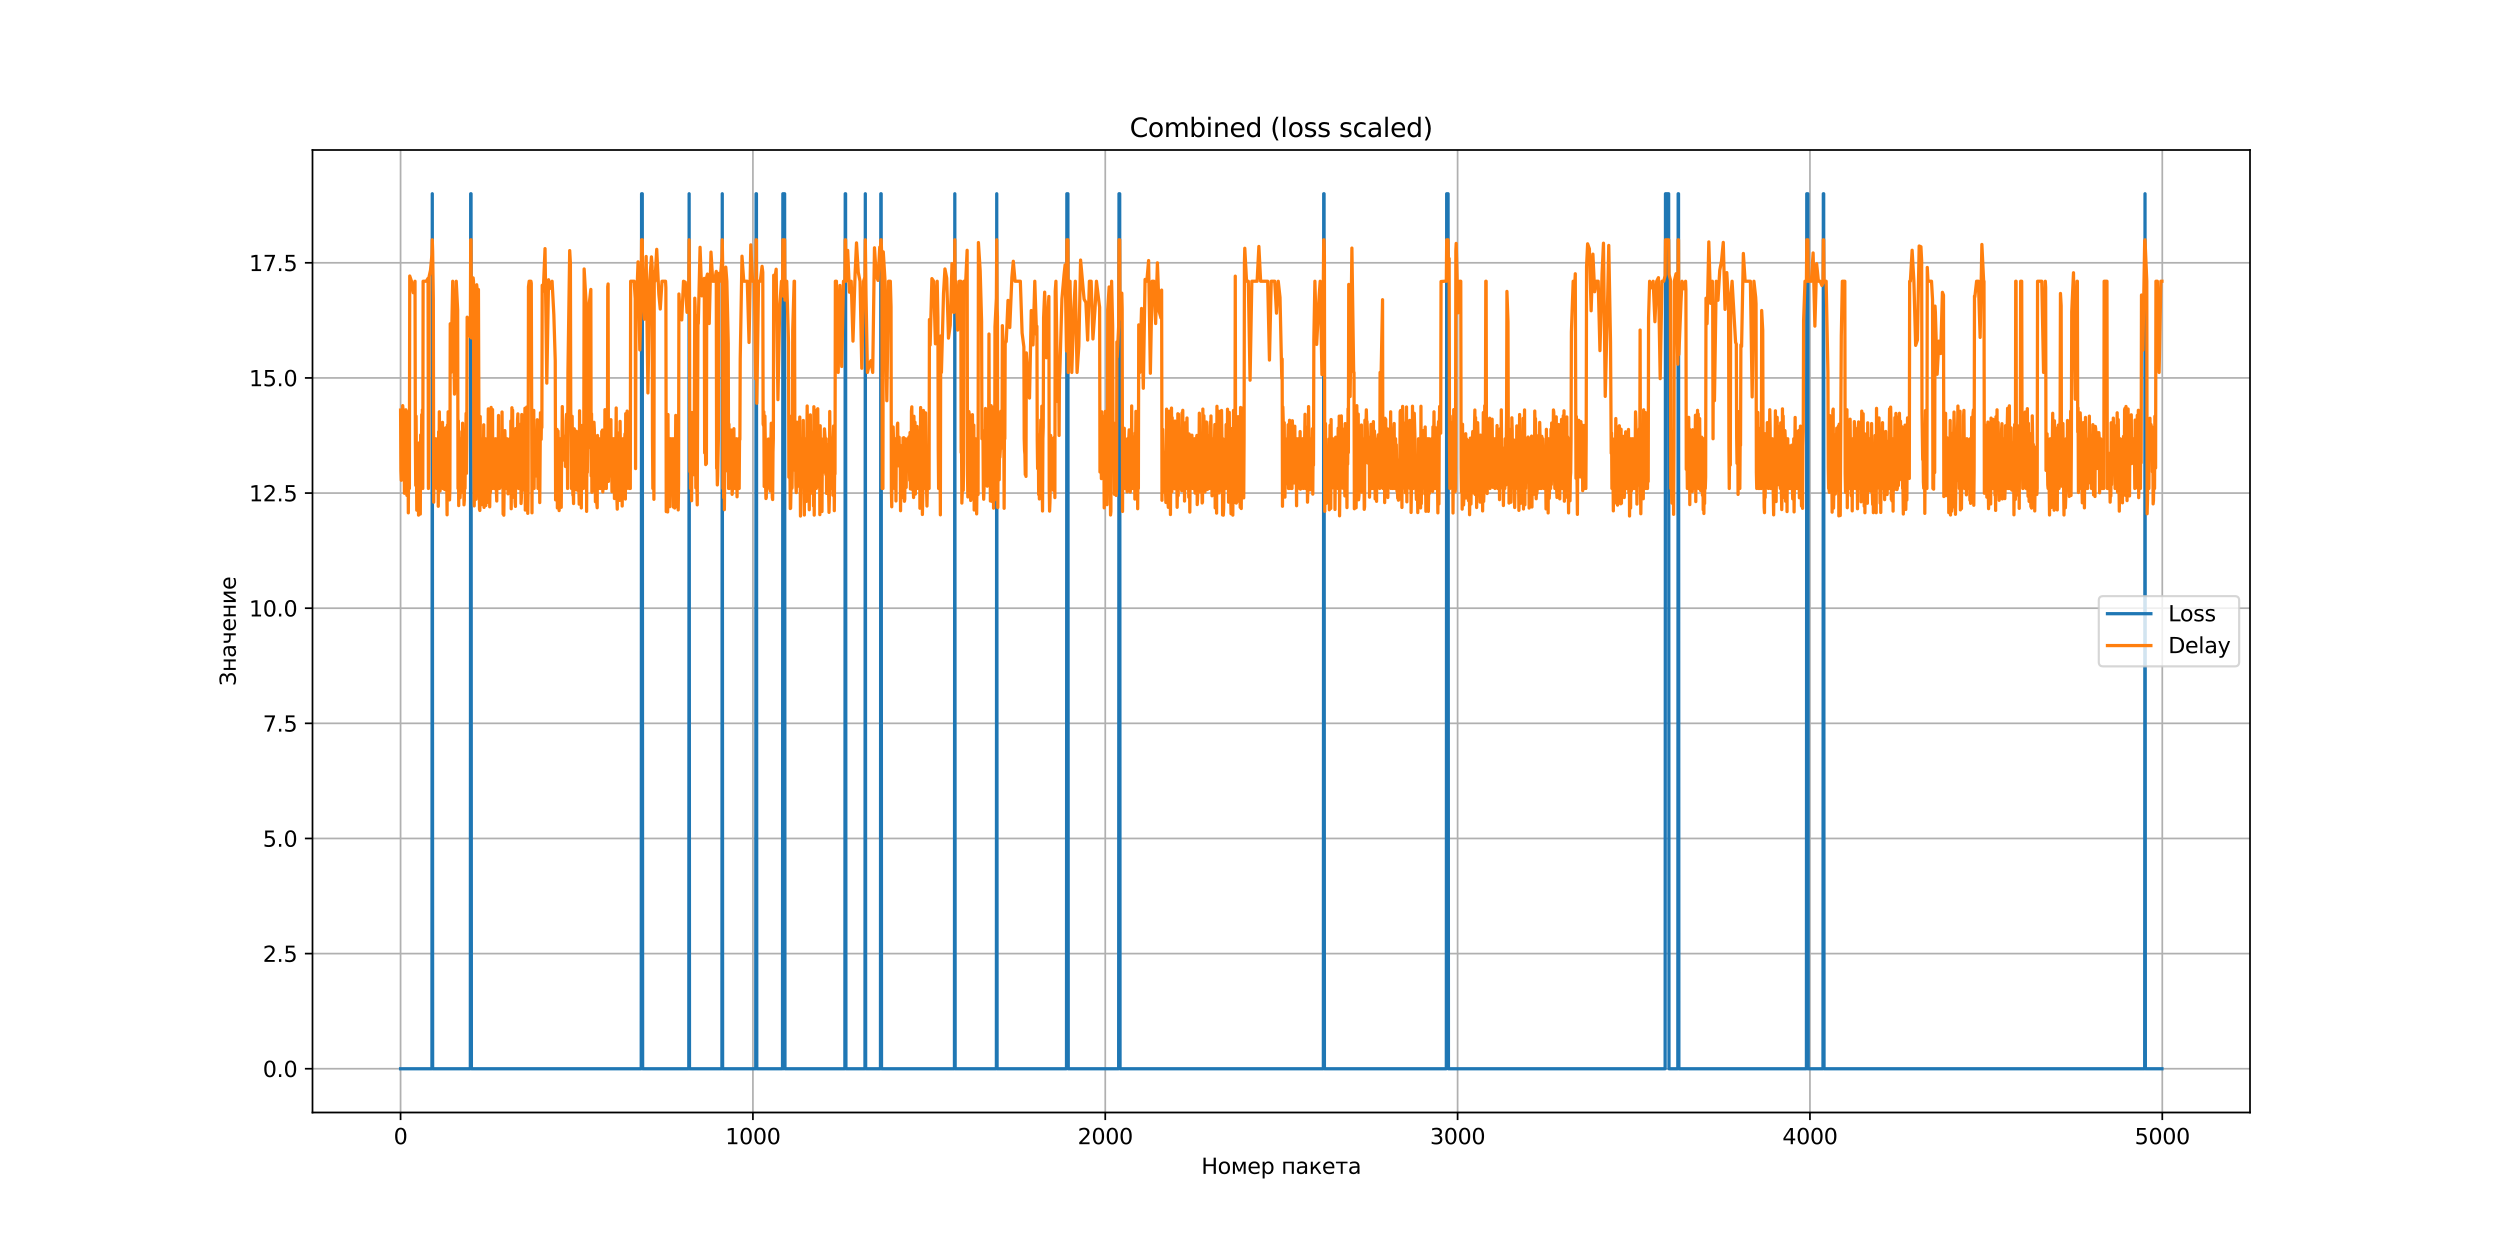 <?xml version="1.0" encoding="utf-8" standalone="no"?>
<!DOCTYPE svg PUBLIC "-//W3C//DTD SVG 1.1//EN"
  "http://www.w3.org/Graphics/SVG/1.1/DTD/svg11.dtd">
<svg xmlns:xlink="http://www.w3.org/1999/xlink" width="1152pt" height="576pt" viewBox="0 0 1152 576" xmlns="http://www.w3.org/2000/svg" version="1.1">
 <defs>
  <style type="text/css">*{stroke-linejoin: round; stroke-linecap: butt}</style>
 </defs>
 <g id="figure_1">
  <g id="patch_1">
   <path d="M 0 576 
L 1152 576 
L 1152 0 
L 0 0 
z
" style="fill: #ffffff"/>
  </g>
  <g id="axes_1">
   <g id="patch_2">
    <path d="M 144 512.64 
L 1036.8 512.64 
L 1036.8 69.12 
L 144 69.12 
z
" style="fill: #ffffff"/>
   </g>
   <g id="matplotlib.axis_1">
    <g id="xtick_1">
     <g id="line2d_1">
      <path d="M 184.582 512.64 
L 184.582 69.12 
" clip-path="url(#p8080e45f63)" style="fill: none; stroke: #b0b0b0; stroke-width: 0.8; stroke-linecap: square"/>
     </g>
     <g id="line2d_2">
      <defs>
       <path id="mce4dbb6afd" d="M 0 0 
L 0 3.5 
" style="stroke: #000000; stroke-width: 0.8"/>
      </defs>
      <g>
       <use xlink:href="#mce4dbb6afd" x="184.582" y="512.64" style="stroke: #000000; stroke-width: 0.8"/>
      </g>
     </g>
     <g id="text_1">
      <!-- 0 -->
      <g transform="translate(181.401 527.238) scale(0.1 -0.1)">
       <defs>
        <path id="DejaVuSans-30" d="M 2034 4250 
Q 1547 4250 1301 3770 
Q 1056 3291 1056 2328 
Q 1056 1369 1301 889 
Q 1547 409 2034 409 
Q 2525 409 2770 889 
Q 3016 1369 3016 2328 
Q 3016 3291 2770 3770 
Q 2525 4250 2034 4250 
z
M 2034 4750 
Q 2819 4750 3233 4129 
Q 3647 3509 3647 2328 
Q 3647 1150 3233 529 
Q 2819 -91 2034 -91 
Q 1250 -91 836 529 
Q 422 1150 422 2328 
Q 422 3509 836 4129 
Q 1250 4750 2034 4750 
z
" transform="scale(0.016)"/>
       </defs>
       <use xlink:href="#DejaVuSans-30"/>
      </g>
     </g>
    </g>
    <g id="xtick_2">
     <g id="line2d_3">
      <path d="M 346.942 512.64 
L 346.942 69.12 
" clip-path="url(#p8080e45f63)" style="fill: none; stroke: #b0b0b0; stroke-width: 0.8; stroke-linecap: square"/>
     </g>
     <g id="line2d_4">
      <g>
       <use xlink:href="#mce4dbb6afd" x="346.942" y="512.64" style="stroke: #000000; stroke-width: 0.8"/>
      </g>
     </g>
     <g id="text_2">
      <!-- 1000 -->
      <g transform="translate(334.217 527.238) scale(0.1 -0.1)">
       <defs>
        <path id="DejaVuSans-31" d="M 794 531 
L 1825 531 
L 1825 4091 
L 703 3866 
L 703 4441 
L 1819 4666 
L 2450 4666 
L 2450 531 
L 3481 531 
L 3481 0 
L 794 0 
L 794 531 
z
" transform="scale(0.016)"/>
       </defs>
       <use xlink:href="#DejaVuSans-31"/>
       <use xlink:href="#DejaVuSans-30" x="63.623"/>
       <use xlink:href="#DejaVuSans-30" x="127.246"/>
       <use xlink:href="#DejaVuSans-30" x="190.869"/>
      </g>
     </g>
    </g>
    <g id="xtick_3">
     <g id="line2d_5">
      <path d="M 509.301 512.64 
L 509.301 69.12 
" clip-path="url(#p8080e45f63)" style="fill: none; stroke: #b0b0b0; stroke-width: 0.8; stroke-linecap: square"/>
     </g>
     <g id="line2d_6">
      <g>
       <use xlink:href="#mce4dbb6afd" x="509.301" y="512.64" style="stroke: #000000; stroke-width: 0.8"/>
      </g>
     </g>
     <g id="text_3">
      <!-- 2000 -->
      <g transform="translate(496.576 527.238) scale(0.1 -0.1)">
       <defs>
        <path id="DejaVuSans-32" d="M 1228 531 
L 3431 531 
L 3431 0 
L 469 0 
L 469 531 
Q 828 903 1448 1529 
Q 2069 2156 2228 2338 
Q 2531 2678 2651 2914 
Q 2772 3150 2772 3378 
Q 2772 3750 2511 3984 
Q 2250 4219 1831 4219 
Q 1534 4219 1204 4116 
Q 875 4013 500 3803 
L 500 4441 
Q 881 4594 1212 4672 
Q 1544 4750 1819 4750 
Q 2544 4750 2975 4387 
Q 3406 4025 3406 3419 
Q 3406 3131 3298 2873 
Q 3191 2616 2906 2266 
Q 2828 2175 2409 1742 
Q 1991 1309 1228 531 
z
" transform="scale(0.016)"/>
       </defs>
       <use xlink:href="#DejaVuSans-32"/>
       <use xlink:href="#DejaVuSans-30" x="63.623"/>
       <use xlink:href="#DejaVuSans-30" x="127.246"/>
       <use xlink:href="#DejaVuSans-30" x="190.869"/>
      </g>
     </g>
    </g>
    <g id="xtick_4">
     <g id="line2d_7">
      <path d="M 671.661 512.64 
L 671.661 69.12 
" clip-path="url(#p8080e45f63)" style="fill: none; stroke: #b0b0b0; stroke-width: 0.8; stroke-linecap: square"/>
     </g>
     <g id="line2d_8">
      <g>
       <use xlink:href="#mce4dbb6afd" x="671.661" y="512.64" style="stroke: #000000; stroke-width: 0.8"/>
      </g>
     </g>
     <g id="text_4">
      <!-- 3000 -->
      <g transform="translate(658.936 527.238) scale(0.1 -0.1)">
       <defs>
        <path id="DejaVuSans-33" d="M 2597 2516 
Q 3050 2419 3304 2112 
Q 3559 1806 3559 1356 
Q 3559 666 3084 287 
Q 2609 -91 1734 -91 
Q 1441 -91 1130 -33 
Q 819 25 488 141 
L 488 750 
Q 750 597 1062 519 
Q 1375 441 1716 441 
Q 2309 441 2620 675 
Q 2931 909 2931 1356 
Q 2931 1769 2642 2001 
Q 2353 2234 1838 2234 
L 1294 2234 
L 1294 2753 
L 1863 2753 
Q 2328 2753 2575 2939 
Q 2822 3125 2822 3475 
Q 2822 3834 2567 4026 
Q 2313 4219 1838 4219 
Q 1578 4219 1281 4162 
Q 984 4106 628 3988 
L 628 4550 
Q 988 4650 1302 4700 
Q 1616 4750 1894 4750 
Q 2613 4750 3031 4423 
Q 3450 4097 3450 3541 
Q 3450 3153 3228 2886 
Q 3006 2619 2597 2516 
z
" transform="scale(0.016)"/>
       </defs>
       <use xlink:href="#DejaVuSans-33"/>
       <use xlink:href="#DejaVuSans-30" x="63.623"/>
       <use xlink:href="#DejaVuSans-30" x="127.246"/>
       <use xlink:href="#DejaVuSans-30" x="190.869"/>
      </g>
     </g>
    </g>
    <g id="xtick_5">
     <g id="line2d_9">
      <path d="M 834.021 512.64 
L 834.021 69.12 
" clip-path="url(#p8080e45f63)" style="fill: none; stroke: #b0b0b0; stroke-width: 0.8; stroke-linecap: square"/>
     </g>
     <g id="line2d_10">
      <g>
       <use xlink:href="#mce4dbb6afd" x="834.021" y="512.64" style="stroke: #000000; stroke-width: 0.8"/>
      </g>
     </g>
     <g id="text_5">
      <!-- 4000 -->
      <g transform="translate(821.296 527.238) scale(0.1 -0.1)">
       <defs>
        <path id="DejaVuSans-34" d="M 2419 4116 
L 825 1625 
L 2419 1625 
L 2419 4116 
z
M 2253 4666 
L 3047 4666 
L 3047 1625 
L 3713 1625 
L 3713 1100 
L 3047 1100 
L 3047 0 
L 2419 0 
L 2419 1100 
L 313 1100 
L 313 1709 
L 2253 4666 
z
" transform="scale(0.016)"/>
       </defs>
       <use xlink:href="#DejaVuSans-34"/>
       <use xlink:href="#DejaVuSans-30" x="63.623"/>
       <use xlink:href="#DejaVuSans-30" x="127.246"/>
       <use xlink:href="#DejaVuSans-30" x="190.869"/>
      </g>
     </g>
    </g>
    <g id="xtick_6">
     <g id="line2d_11">
      <path d="M 996.381 512.64 
L 996.381 69.12 
" clip-path="url(#p8080e45f63)" style="fill: none; stroke: #b0b0b0; stroke-width: 0.8; stroke-linecap: square"/>
     </g>
     <g id="line2d_12">
      <g>
       <use xlink:href="#mce4dbb6afd" x="996.381" y="512.64" style="stroke: #000000; stroke-width: 0.8"/>
      </g>
     </g>
     <g id="text_6">
      <!-- 5000 -->
      <g transform="translate(983.656 527.238) scale(0.1 -0.1)">
       <defs>
        <path id="DejaVuSans-35" d="M 691 4666 
L 3169 4666 
L 3169 4134 
L 1269 4134 
L 1269 2991 
Q 1406 3038 1543 3061 
Q 1681 3084 1819 3084 
Q 2600 3084 3056 2656 
Q 3513 2228 3513 1497 
Q 3513 744 3044 326 
Q 2575 -91 1722 -91 
Q 1428 -91 1123 -41 
Q 819 9 494 109 
L 494 744 
Q 775 591 1075 516 
Q 1375 441 1709 441 
Q 2250 441 2565 725 
Q 2881 1009 2881 1497 
Q 2881 1984 2565 2268 
Q 2250 2553 1709 2553 
Q 1456 2553 1204 2497 
Q 953 2441 691 2322 
L 691 4666 
z
" transform="scale(0.016)"/>
       </defs>
       <use xlink:href="#DejaVuSans-35"/>
       <use xlink:href="#DejaVuSans-30" x="63.623"/>
       <use xlink:href="#DejaVuSans-30" x="127.246"/>
       <use xlink:href="#DejaVuSans-30" x="190.869"/>
      </g>
     </g>
    </g>
    <g id="text_7">
     <!-- Номер пакета -->
     <g transform="translate(553.562 540.917) scale(0.1 -0.1)">
      <defs>
       <path id="DejaVuSans-41d" d="M 628 4666 
L 1259 4666 
L 1259 2753 
L 3553 2753 
L 3553 4666 
L 4184 4666 
L 4184 0 
L 3553 0 
L 3553 2222 
L 1259 2222 
L 1259 0 
L 628 0 
L 628 4666 
z
" transform="scale(0.016)"/>
       <path id="DejaVuSans-43e" d="M 1959 3097 
Q 1497 3097 1228 2736 
Q 959 2375 959 1747 
Q 959 1119 1226 758 
Q 1494 397 1959 397 
Q 2419 397 2687 759 
Q 2956 1122 2956 1747 
Q 2956 2369 2687 2733 
Q 2419 3097 1959 3097 
z
M 1959 3584 
Q 2709 3584 3137 3096 
Q 3566 2609 3566 1747 
Q 3566 888 3137 398 
Q 2709 -91 1959 -91 
Q 1206 -91 779 398 
Q 353 888 353 1747 
Q 353 2609 779 3096 
Q 1206 3584 1959 3584 
z
" transform="scale(0.016)"/>
       <path id="DejaVuSans-43c" d="M 581 3500 
L 1422 3500 
L 2416 1156 
L 3413 3500 
L 4247 3500 
L 4247 0 
L 3669 0 
L 3669 2950 
L 2703 672 
L 2128 672 
L 1159 2950 
L 1159 0 
L 581 0 
L 581 3500 
z
" transform="scale(0.016)"/>
       <path id="DejaVuSans-435" d="M 3597 1894 
L 3597 1613 
L 953 1613 
Q 991 1019 1311 708 
Q 1631 397 2203 397 
Q 2534 397 2845 478 
Q 3156 559 3463 722 
L 3463 178 
Q 3153 47 2828 -22 
Q 2503 -91 2169 -91 
Q 1331 -91 842 396 
Q 353 884 353 1716 
Q 353 2575 817 3079 
Q 1281 3584 2069 3584 
Q 2775 3584 3186 3129 
Q 3597 2675 3597 1894 
z
M 3022 2063 
Q 3016 2534 2758 2815 
Q 2500 3097 2075 3097 
Q 1594 3097 1305 2825 
Q 1016 2553 972 2059 
L 3022 2063 
z
" transform="scale(0.016)"/>
       <path id="DejaVuSans-440" d="M 1159 525 
L 1159 -1331 
L 581 -1331 
L 581 3500 
L 1159 3500 
L 1159 2969 
Q 1341 3281 1617 3432 
Q 1894 3584 2278 3584 
Q 2916 3584 3314 3078 
Q 3713 2572 3713 1747 
Q 3713 922 3314 415 
Q 2916 -91 2278 -91 
Q 1894 -91 1617 61 
Q 1341 213 1159 525 
z
M 3116 1747 
Q 3116 2381 2855 2742 
Q 2594 3103 2138 3103 
Q 1681 3103 1420 2742 
Q 1159 2381 1159 1747 
Q 1159 1113 1420 752 
Q 1681 391 2138 391 
Q 2594 391 2855 752 
Q 3116 1113 3116 1747 
z
" transform="scale(0.016)"/>
       <path id="DejaVuSans-20" transform="scale(0.016)"/>
       <path id="DejaVuSans-43f" d="M 3603 3500 
L 3603 0 
L 3025 0 
L 3025 3041 
L 1159 3041 
L 1159 0 
L 581 0 
L 581 3500 
L 3603 3500 
z
" transform="scale(0.016)"/>
       <path id="DejaVuSans-430" d="M 2194 1759 
Q 1497 1759 1228 1600 
Q 959 1441 959 1056 
Q 959 750 1161 570 
Q 1363 391 1709 391 
Q 2188 391 2477 730 
Q 2766 1069 2766 1631 
L 2766 1759 
L 2194 1759 
z
M 3341 1997 
L 3341 0 
L 2766 0 
L 2766 531 
Q 2569 213 2275 61 
Q 1981 -91 1556 -91 
Q 1019 -91 701 211 
Q 384 513 384 1019 
Q 384 1609 779 1909 
Q 1175 2209 1959 2209 
L 2766 2209 
L 2766 2266 
Q 2766 2663 2505 2880 
Q 2244 3097 1772 3097 
Q 1472 3097 1187 3025 
Q 903 2953 641 2809 
L 641 3341 
Q 956 3463 1253 3523 
Q 1550 3584 1831 3584 
Q 2591 3584 2966 3190 
Q 3341 2797 3341 1997 
z
" transform="scale(0.016)"/>
       <path id="DejaVuSans-43a" d="M 581 3500 
L 1153 3500 
L 1153 1856 
L 2775 3500 
L 3481 3500 
L 2144 2147 
L 3653 0 
L 3009 0 
L 1769 1766 
L 1153 1141 
L 1153 0 
L 581 0 
L 581 3500 
z
" transform="scale(0.016)"/>
       <path id="DejaVuSans-442" d="M 188 3500 
L 3541 3500 
L 3541 3041 
L 2147 3041 
L 2147 0 
L 1581 0 
L 1581 3041 
L 188 3041 
L 188 3500 
z
" transform="scale(0.016)"/>
      </defs>
      <use xlink:href="#DejaVuSans-41d"/>
      <use xlink:href="#DejaVuSans-43e" x="75.195"/>
      <use xlink:href="#DejaVuSans-43c" x="136.377"/>
      <use xlink:href="#DejaVuSans-435" x="211.816"/>
      <use xlink:href="#DejaVuSans-440" x="273.34"/>
      <use xlink:href="#DejaVuSans-20" x="336.816"/>
      <use xlink:href="#DejaVuSans-43f" x="368.604"/>
      <use xlink:href="#DejaVuSans-430" x="433.984"/>
      <use xlink:href="#DejaVuSans-43a" x="495.264"/>
      <use xlink:href="#DejaVuSans-435" x="555.664"/>
      <use xlink:href="#DejaVuSans-442" x="617.188"/>
      <use xlink:href="#DejaVuSans-430" x="675.439"/>
     </g>
    </g>
   </g>
   <g id="matplotlib.axis_2">
    <g id="ytick_1">
     <g id="line2d_13">
      <path d="M 144 492.48 
L 1036.8 492.48 
" clip-path="url(#p8080e45f63)" style="fill: none; stroke: #b0b0b0; stroke-width: 0.8; stroke-linecap: square"/>
     </g>
     <g id="line2d_14">
      <defs>
       <path id="mef6b80cd0c" d="M 0 0 
L -3.5 0 
" style="stroke: #000000; stroke-width: 0.8"/>
      </defs>
      <g>
       <use xlink:href="#mef6b80cd0c" x="144" y="492.48" style="stroke: #000000; stroke-width: 0.8"/>
      </g>
     </g>
     <g id="text_8">
      <!-- 0.0 -->
      <g transform="translate(121.097 496.279) scale(0.1 -0.1)">
       <defs>
        <path id="DejaVuSans-2e" d="M 684 794 
L 1344 794 
L 1344 0 
L 684 0 
L 684 794 
z
" transform="scale(0.016)"/>
       </defs>
       <use xlink:href="#DejaVuSans-30"/>
       <use xlink:href="#DejaVuSans-2e" x="63.623"/>
       <use xlink:href="#DejaVuSans-30" x="95.41"/>
      </g>
     </g>
    </g>
    <g id="ytick_2">
     <g id="line2d_15">
      <path d="M 144 439.427 
L 1036.8 439.427 
" clip-path="url(#p8080e45f63)" style="fill: none; stroke: #b0b0b0; stroke-width: 0.8; stroke-linecap: square"/>
     </g>
     <g id="line2d_16">
      <g>
       <use xlink:href="#mef6b80cd0c" x="144" y="439.427" style="stroke: #000000; stroke-width: 0.8"/>
      </g>
     </g>
     <g id="text_9">
      <!-- 2.5 -->
      <g transform="translate(121.097 443.227) scale(0.1 -0.1)">
       <use xlink:href="#DejaVuSans-32"/>
       <use xlink:href="#DejaVuSans-2e" x="63.623"/>
       <use xlink:href="#DejaVuSans-35" x="95.41"/>
      </g>
     </g>
    </g>
    <g id="ytick_3">
     <g id="line2d_17">
      <path d="M 144 386.375 
L 1036.8 386.375 
" clip-path="url(#p8080e45f63)" style="fill: none; stroke: #b0b0b0; stroke-width: 0.8; stroke-linecap: square"/>
     </g>
     <g id="line2d_18">
      <g>
       <use xlink:href="#mef6b80cd0c" x="144" y="386.375" style="stroke: #000000; stroke-width: 0.8"/>
      </g>
     </g>
     <g id="text_10">
      <!-- 5.0 -->
      <g transform="translate(121.097 390.174) scale(0.1 -0.1)">
       <use xlink:href="#DejaVuSans-35"/>
       <use xlink:href="#DejaVuSans-2e" x="63.623"/>
       <use xlink:href="#DejaVuSans-30" x="95.41"/>
      </g>
     </g>
    </g>
    <g id="ytick_4">
     <g id="line2d_19">
      <path d="M 144 333.322 
L 1036.8 333.322 
" clip-path="url(#p8080e45f63)" style="fill: none; stroke: #b0b0b0; stroke-width: 0.8; stroke-linecap: square"/>
     </g>
     <g id="line2d_20">
      <g>
       <use xlink:href="#mef6b80cd0c" x="144" y="333.322" style="stroke: #000000; stroke-width: 0.8"/>
      </g>
     </g>
     <g id="text_11">
      <!-- 7.5 -->
      <g transform="translate(121.097 337.121) scale(0.1 -0.1)">
       <defs>
        <path id="DejaVuSans-37" d="M 525 4666 
L 3525 4666 
L 3525 4397 
L 1831 0 
L 1172 0 
L 2766 4134 
L 525 4134 
L 525 4666 
z
" transform="scale(0.016)"/>
       </defs>
       <use xlink:href="#DejaVuSans-37"/>
       <use xlink:href="#DejaVuSans-2e" x="63.623"/>
       <use xlink:href="#DejaVuSans-35" x="95.41"/>
      </g>
     </g>
    </g>
    <g id="ytick_5">
     <g id="line2d_21">
      <path d="M 144 280.269 
L 1036.8 280.269 
" clip-path="url(#p8080e45f63)" style="fill: none; stroke: #b0b0b0; stroke-width: 0.8; stroke-linecap: square"/>
     </g>
     <g id="line2d_22">
      <g>
       <use xlink:href="#mef6b80cd0c" x="144" y="280.269" style="stroke: #000000; stroke-width: 0.8"/>
      </g>
     </g>
     <g id="text_12">
      <!-- 10.0 -->
      <g transform="translate(114.734 284.069) scale(0.1 -0.1)">
       <use xlink:href="#DejaVuSans-31"/>
       <use xlink:href="#DejaVuSans-30" x="63.623"/>
       <use xlink:href="#DejaVuSans-2e" x="127.246"/>
       <use xlink:href="#DejaVuSans-30" x="159.033"/>
      </g>
     </g>
    </g>
    <g id="ytick_6">
     <g id="line2d_23">
      <path d="M 144 227.217 
L 1036.8 227.217 
" clip-path="url(#p8080e45f63)" style="fill: none; stroke: #b0b0b0; stroke-width: 0.8; stroke-linecap: square"/>
     </g>
     <g id="line2d_24">
      <g>
       <use xlink:href="#mef6b80cd0c" x="144" y="227.217" style="stroke: #000000; stroke-width: 0.8"/>
      </g>
     </g>
     <g id="text_13">
      <!-- 12.5 -->
      <g transform="translate(114.734 231.016) scale(0.1 -0.1)">
       <use xlink:href="#DejaVuSans-31"/>
       <use xlink:href="#DejaVuSans-32" x="63.623"/>
       <use xlink:href="#DejaVuSans-2e" x="127.246"/>
       <use xlink:href="#DejaVuSans-35" x="159.033"/>
      </g>
     </g>
    </g>
    <g id="ytick_7">
     <g id="line2d_25">
      <path d="M 144 174.164 
L 1036.8 174.164 
" clip-path="url(#p8080e45f63)" style="fill: none; stroke: #b0b0b0; stroke-width: 0.8; stroke-linecap: square"/>
     </g>
     <g id="line2d_26">
      <g>
       <use xlink:href="#mef6b80cd0c" x="144" y="174.164" style="stroke: #000000; stroke-width: 0.8"/>
      </g>
     </g>
     <g id="text_14">
      <!-- 15.0 -->
      <g transform="translate(114.734 177.963) scale(0.1 -0.1)">
       <use xlink:href="#DejaVuSans-31"/>
       <use xlink:href="#DejaVuSans-35" x="63.623"/>
       <use xlink:href="#DejaVuSans-2e" x="127.246"/>
       <use xlink:href="#DejaVuSans-30" x="159.033"/>
      </g>
     </g>
    </g>
    <g id="ytick_8">
     <g id="line2d_27">
      <path d="M 144 121.112 
L 1036.8 121.112 
" clip-path="url(#p8080e45f63)" style="fill: none; stroke: #b0b0b0; stroke-width: 0.8; stroke-linecap: square"/>
     </g>
     <g id="line2d_28">
      <g>
       <use xlink:href="#mef6b80cd0c" x="144" y="121.112" style="stroke: #000000; stroke-width: 0.8"/>
      </g>
     </g>
     <g id="text_15">
      <!-- 17.5 -->
      <g transform="translate(114.734 124.911) scale(0.1 -0.1)">
       <use xlink:href="#DejaVuSans-31"/>
       <use xlink:href="#DejaVuSans-37" x="63.623"/>
       <use xlink:href="#DejaVuSans-2e" x="127.246"/>
       <use xlink:href="#DejaVuSans-35" x="159.033"/>
      </g>
     </g>
    </g>
    <g id="text_16">
     <!-- Значение -->
     <g transform="translate(108.655 316.043) rotate(-90) scale(0.1 -0.1)">
      <defs>
       <path id="DejaVuSans-417" d="M 1828 4750 
Q 2597 4750 3084 4423 
Q 3572 4097 3572 3541 
Q 3572 3153 3350 2886 
Q 3128 2619 2719 2516 
Q 3172 2419 3426 2112 
Q 3681 1806 3681 1356 
Q 3681 638 3126 273 
Q 2572 -91 1828 -91 
Q 1447 -91 1003 12 
Q 559 116 422 203 
L 422 853 
Q 900 575 1164 508 
Q 1428 441 1816 441 
Q 2403 441 2728 666 
Q 3053 891 3053 1356 
Q 3053 1769 2764 2001 
Q 2475 2234 1866 2234 
L 1228 2234 
L 1228 2753 
L 1891 2753 
Q 2450 2753 2697 2939 
Q 2944 3125 2944 3475 
Q 2944 3834 2689 4026 
Q 2434 4219 1816 4219 
Q 1397 4219 1253 4181 
Q 1109 4144 469 3903 
L 469 4519 
Q 822 4644 1190 4697 
Q 1559 4750 1828 4750 
z
" transform="scale(0.016)"/>
       <path id="DejaVuSans-43d" d="M 581 3500 
L 1159 3500 
L 1159 2072 
L 3025 2072 
L 3025 3500 
L 3603 3500 
L 3603 0 
L 3025 0 
L 3025 1613 
L 1159 1613 
L 1159 0 
L 581 0 
L 581 3500 
z
" transform="scale(0.016)"/>
       <path id="DejaVuSans-447" d="M 2625 0 
L 2625 1472 
L 1553 1472 
Q 1075 1472 756 1769 
Q 469 2038 469 2613 
L 469 3500 
L 1044 3500 
L 1044 2666 
Q 1044 2300 1206 2116 
Q 1372 1931 1697 1931 
L 2625 1931 
L 2625 3500 
L 3200 3500 
L 3200 0 
L 2625 0 
z
" transform="scale(0.016)"/>
       <path id="DejaVuSans-438" d="M 3578 3500 
L 3578 0 
L 3006 0 
L 3006 2809 
L 1319 0 
L 581 0 
L 581 3500 
L 1153 3500 
L 1153 697 
L 2838 3500 
L 3578 3500 
z
" transform="scale(0.016)"/>
      </defs>
      <use xlink:href="#DejaVuSans-417"/>
      <use xlink:href="#DejaVuSans-43d" x="64.111"/>
      <use xlink:href="#DejaVuSans-430" x="129.492"/>
      <use xlink:href="#DejaVuSans-447" x="190.771"/>
      <use xlink:href="#DejaVuSans-435" x="249.854"/>
      <use xlink:href="#DejaVuSans-43d" x="311.377"/>
      <use xlink:href="#DejaVuSans-438" x="376.758"/>
      <use xlink:href="#DejaVuSans-435" x="441.748"/>
     </g>
    </g>
   </g>
   <g id="line2d_29">
    <path d="M 184.582 492.48 
L 199.032 492.48 
L 199.194 89.28 
L 199.357 492.48 
L 216.729 492.48 
L 216.891 89.28 
L 217.054 89.28 
L 217.216 492.48 
L 295.474 492.48 
L 295.636 89.28 
L 295.961 89.28 
L 296.123 492.48 
L 317.392 492.48 
L 317.554 89.28 
L 317.717 492.48 
L 332.654 492.48 
L 332.816 89.28 
L 332.979 492.48 
L 348.24 492.48 
L 348.403 89.28 
L 348.565 89.28 
L 348.728 492.48 
L 360.58 492.48 
L 360.742 89.28 
L 360.905 89.28 
L 361.067 492.48 
L 361.229 89.28 
L 361.554 89.28 
L 361.716 492.48 
L 389.317 492.48 
L 389.48 89.28 
L 389.642 89.28 
L 389.805 492.48 
L 398.572 492.48 
L 398.734 89.28 
L 398.897 492.48 
L 405.716 492.48 
L 405.878 89.28 
L 406.041 89.28 
L 406.203 492.48 
L 439.811 492.48 
L 439.974 89.28 
L 440.136 492.48 
L 459.132 492.48 
L 459.295 89.28 
L 459.457 492.48 
L 491.442 492.48 
L 491.604 89.28 
L 492.091 89.28 
L 492.254 492.48 
L 515.471 492.48 
L 515.633 89.28 
L 515.958 89.28 
L 516.12 492.48 
L 609.802 492.48 
L 609.964 89.28 
L 610.127 89.28 
L 610.289 492.48 
L 666.466 492.48 
L 666.628 89.28 
L 667.277 89.28 
L 667.44 492.48 
L 767.291 492.48 
L 767.453 89.28 
L 768.915 89.28 
L 769.077 492.48 
L 773.136 492.48 
L 773.298 89.28 
L 773.461 89.28 
L 773.623 492.48 
L 832.397 492.48 
L 832.56 89.28 
L 832.722 89.28 
L 832.884 492.48 
L 833.047 89.28 
L 833.209 492.48 
L 840.028 492.48 
L 840.19 89.28 
L 840.353 89.28 
L 840.515 492.48 
L 988.263 492.48 
L 988.425 89.28 
L 988.587 492.48 
L 996.218 492.48 
L 996.218 492.48 
" clip-path="url(#p8080e45f63)" style="fill: none; stroke: #1f77b4; stroke-width: 1.5; stroke-linecap: square"/>
   </g>
   <g id="line2d_30">
    <path d="M 184.582 188.98 
L 184.744 216.946 
L 184.907 221.316 
L 185.231 192.95 
L 185.394 206.476 
L 185.556 186.916 
L 185.718 188.598 
L 185.881 203.558 
L 186.043 202.176 
L 186.205 207.565 
L 186.368 227.297 
L 186.692 200.112 
L 186.855 202.176 
L 187.017 188.835 
L 187.18 220.514 
L 187.342 189.517 
L 187.504 228.291 
L 187.991 202.176 
L 188.154 236.318 
L 188.316 206.034 
L 188.478 225.095 
L 188.641 225.095 
L 188.803 127.186 
L 189.615 129.6 
L 190.427 134.89 
L 191.239 129.6 
L 191.401 202.176 
L 191.563 223.659 
L 191.726 191.756 
L 192.05 235.096 
L 192.375 225.095 
L 192.537 228.021 
L 192.7 217.142 
L 192.862 237.37 
L 193.187 204.066 
L 193.349 228.887 
L 193.512 212.014 
L 193.674 236.882 
L 193.836 200.419 
L 193.999 225.095 
L 194.161 213.866 
L 194.323 191.049 
L 194.486 221.423 
L 194.648 188.804 
L 194.81 225.095 
L 194.973 129.6 
L 196.434 129.6 
L 197.246 128.266 
L 197.408 225.095 
L 197.571 214.201 
L 197.733 127.505 
L 198.382 124.461 
L 199.032 117.334 
L 199.194 110.501 
L 199.357 115.552 
L 199.681 137.978 
L 199.844 231.411 
L 200.006 212.528 
L 200.168 218.652 
L 200.331 213.269 
L 200.493 212.716 
L 200.655 202.176 
L 200.818 202.176 
L 200.98 219.127 
L 201.143 211.071 
L 201.305 225.095 
L 201.467 210.422 
L 201.63 225.095 
L 201.792 205.558 
L 201.954 233.297 
L 202.117 198.942 
L 202.279 222.168 
L 202.441 189.75 
L 202.604 202.176 
L 202.766 226.288 
L 203.091 212.91 
L 203.253 221.1 
L 203.416 202.176 
L 203.578 213.544 
L 203.74 208.683 
L 203.903 194.612 
L 204.065 225.095 
L 204.227 198.801 
L 204.552 203.734 
L 204.714 225.095 
L 204.877 225.564 
L 205.039 203.978 
L 205.202 207.401 
L 205.364 197.145 
L 205.526 211.02 
L 205.689 206.497 
L 206.013 237.222 
L 206.176 195.837 
L 206.338 225.095 
L 206.5 189.767 
L 206.663 225.095 
L 206.825 226.698 
L 206.987 204.589 
L 207.15 230.353 
L 207.312 225.095 
L 207.475 149.191 
L 207.799 171.618 
L 208.611 129.6 
L 209.423 181.606 
L 210.235 129.6 
L 210.884 142.843 
L 211.046 225.095 
L 211.209 193.898 
L 211.371 232.979 
L 211.534 198.827 
L 211.696 216.254 
L 211.858 203.98 
L 212.021 229.351 
L 212.183 202.176 
L 212.345 205.626 
L 212.508 227.021 
L 212.67 223.734 
L 212.832 202.176 
L 212.995 214.826 
L 213.157 195.011 
L 213.319 226.914 
L 213.482 225.095 
L 213.644 198.264 
L 213.807 232.621 
L 213.969 230.475 
L 214.131 202.176 
L 214.294 225.095 
L 214.456 206.135 
L 214.618 202.176 
L 214.781 190.478 
L 214.943 218.13 
L 215.105 202.176 
L 215.268 146.154 
L 216.242 153.377 
L 216.729 155.136 
L 216.891 110.501 
L 217.054 110.501 
L 217.216 155.723 
L 218.028 128.056 
L 218.19 129.632 
L 218.353 208.407 
L 218.515 233.123 
L 218.677 225.095 
L 218.84 202.176 
L 219.002 225.095 
L 219.164 194.165 
L 219.327 230.068 
L 219.489 221.68 
L 219.652 131.209 
L 220.139 135.938 
L 220.463 133.403 
L 220.788 225.095 
L 220.95 234.584 
L 221.113 235.228 
L 221.275 191.938 
L 221.437 225.095 
L 221.6 214.869 
L 221.762 229.393 
L 221.925 219.425 
L 222.087 232.559 
L 222.412 202.176 
L 222.574 225.095 
L 222.736 215.463 
L 222.899 195.749 
L 223.061 233.816 
L 223.223 202.176 
L 223.386 202.176 
L 223.548 225.095 
L 223.711 202.176 
L 223.873 232.958 
L 224.035 206.961 
L 224.198 226.551 
L 224.36 207.977 
L 224.522 231.541 
L 224.685 226.438 
L 225.009 188.413 
L 225.172 206.901 
L 225.334 203.872 
L 225.496 206.567 
L 225.659 233.545 
L 225.821 220.45 
L 225.984 227.038 
L 226.308 187.733 
L 226.471 225.091 
L 226.633 195.687 
L 226.795 225.095 
L 226.958 188.731 
L 227.12 225.095 
L 227.282 202.176 
L 227.607 216.855 
L 227.932 219.103 
L 228.094 225.196 
L 228.257 202.176 
L 228.419 218.54 
L 228.581 205.833 
L 228.744 226.609 
L 228.906 230.875 
L 229.068 202.176 
L 229.231 225.095 
L 229.393 225.095 
L 229.718 191.458 
L 229.88 225.095 
L 230.043 222.533 
L 230.205 225.063 
L 230.53 205.478 
L 230.854 224.356 
L 231.017 215.082 
L 231.179 221.209 
L 231.341 189.852 
L 231.504 212.512 
L 231.666 202.176 
L 231.829 236.86 
L 231.991 231.294 
L 232.153 237.41 
L 232.316 225.095 
L 232.478 202.176 
L 232.64 198.407 
L 232.803 203.923 
L 232.965 222.041 
L 233.127 225.095 
L 233.614 202.176 
L 233.777 203.456 
L 234.102 227.557 
L 234.264 206.185 
L 234.426 222.637 
L 234.589 205.722 
L 234.751 210.173 
L 234.913 202.176 
L 235.076 225.095 
L 235.238 225.095 
L 235.4 193.999 
L 235.563 234.433 
L 235.887 187.886 
L 236.05 227.611 
L 236.212 188.998 
L 236.375 229.161 
L 236.699 202.284 
L 236.862 224.348 
L 237.024 219.735 
L 237.186 202.252 
L 237.349 231.288 
L 237.511 233.359 
L 237.673 197.492 
L 238.323 224.834 
L 238.485 193.259 
L 238.648 190.716 
L 238.972 225.095 
L 239.135 209.018 
L 239.297 209.199 
L 239.459 202.176 
L 239.622 215.207 
L 239.784 195.509 
L 240.109 232.012 
L 240.271 229.035 
L 240.434 191.011 
L 240.596 216.83 
L 240.758 199.824 
L 241.083 225.814 
L 241.245 197.559 
L 241.408 225.095 
L 241.57 202.176 
L 241.732 202.176 
L 241.895 188.139 
L 242.057 235.049 
L 242.22 203.684 
L 242.382 220.03 
L 242.544 210.685 
L 242.707 187.562 
L 242.869 225.104 
L 243.031 225.095 
L 243.194 236.553 
L 243.356 225.095 
L 243.518 132.135 
L 243.843 129.6 
L 244.655 129.6 
L 244.817 130.527 
L 245.142 236.309 
L 245.304 202.176 
L 245.467 201.007 
L 245.629 225.095 
L 245.954 189.103 
L 246.116 225.095 
L 246.279 202.176 
L 246.603 215.355 
L 246.766 202.176 
L 247.09 219.34 
L 247.253 202.599 
L 247.415 202.176 
L 247.577 193.415 
L 247.74 203.262 
L 247.902 225.095 
L 248.064 216.741 
L 248.227 198.732 
L 248.389 208.046 
L 248.552 202.176 
L 248.714 231.589 
L 249.039 190.206 
L 249.201 191.659 
L 249.363 202.459 
L 249.526 192.384 
L 249.688 197.018 
L 249.85 131.454 
L 250.338 134.235 
L 251.149 114.565 
L 251.961 176.556 
L 252.773 128.906 
L 253.585 132.86 
L 254.397 129.6 
L 255.208 145.023 
L 255.858 166.299 
L 256.02 230.351 
L 256.182 202.176 
L 256.345 202.176 
L 256.507 206.254 
L 256.67 197.868 
L 256.832 234.071 
L 256.994 225.095 
L 257.157 198.666 
L 257.644 235.274 
L 257.968 202.176 
L 258.131 202.176 
L 258.293 202.851 
L 258.456 208.894 
L 258.618 233.771 
L 258.78 212.366 
L 258.943 206.22 
L 259.105 187.356 
L 259.267 201.767 
L 259.43 202.176 
L 259.592 202.176 
L 259.754 209.773 
L 259.917 212.027 
L 260.079 207.322 
L 260.241 209.928 
L 260.404 200.924 
L 260.566 214.973 
L 260.729 212.477 
L 260.891 193.832 
L 261.053 190.921 
L 261.216 208.941 
L 261.378 202.176 
L 261.54 225.095 
L 261.703 171.618 
L 262.514 115.463 
L 262.839 121.118 
L 263.002 188.909 
L 263.164 202.176 
L 263.326 225.095 
L 263.489 196.135 
L 263.651 191.82 
L 263.976 228.141 
L 264.138 226.312 
L 264.3 232.038 
L 264.463 202.176 
L 264.625 197.598 
L 264.788 202.672 
L 264.95 200.346 
L 265.112 225.649 
L 265.275 202.176 
L 265.437 225.095 
L 265.599 198.721 
L 265.762 202.176 
L 265.924 221.543 
L 266.086 225.905 
L 266.249 202.176 
L 266.573 202.176 
L 266.736 225.095 
L 266.898 232.318 
L 267.061 189.282 
L 267.223 225.095 
L 267.385 225.095 
L 267.548 202.176 
L 267.71 202.176 
L 267.872 234.068 
L 268.035 202.176 
L 268.197 196.041 
L 268.359 225.095 
L 268.522 220.978 
L 268.684 205.293 
L 268.847 225.095 
L 269.009 202.176 
L 269.171 123.945 
L 270.145 140.899 
L 270.308 235.639 
L 270.47 202.176 
L 270.632 217.686 
L 270.795 206.879 
L 270.957 206.498 
L 271.12 143.724 
L 272.256 133.371 
L 272.418 219.318 
L 272.581 190.653 
L 272.743 226.844 
L 273.068 202.176 
L 273.23 212.403 
L 273.393 199.072 
L 273.555 226.293 
L 273.717 194.583 
L 273.88 198.199 
L 274.042 225.095 
L 274.204 210.882 
L 274.367 231.189 
L 274.529 225.095 
L 274.854 225.095 
L 275.016 232.072 
L 275.179 233.969 
L 275.341 200.662 
L 275.503 225.095 
L 275.666 217.074 
L 275.828 225.095 
L 275.99 225.095 
L 276.153 202.176 
L 276.315 205.459 
L 276.477 224.967 
L 276.64 225.095 
L 276.802 217.87 
L 277.127 225.095 
L 277.289 198.791 
L 277.452 202.176 
L 277.614 198.17 
L 277.776 226.695 
L 277.939 206.952 
L 278.101 225.095 
L 278.263 199.549 
L 278.426 198.466 
L 278.588 225.095 
L 278.75 188.785 
L 279.075 216.124 
L 279.238 207.058 
L 279.4 225.095 
L 279.562 188.664 
L 279.887 215.15 
L 280.049 132.114 
L 280.212 130.857 
L 280.374 221.823 
L 280.536 202.176 
L 280.699 217.93 
L 280.861 197.208 
L 281.024 215.415 
L 281.186 202.176 
L 281.348 219.365 
L 281.511 193.392 
L 281.673 219.182 
L 281.835 209.123 
L 281.998 226.561 
L 282.16 202.176 
L 282.322 225.095 
L 282.485 202.176 
L 282.647 202.176 
L 282.809 203.998 
L 282.972 202.176 
L 283.134 229.722 
L 283.297 202.957 
L 283.621 222.033 
L 283.946 187.994 
L 284.108 225.095 
L 284.433 234.622 
L 284.595 202.136 
L 284.758 203.536 
L 284.92 225.095 
L 285.082 199.477 
L 285.245 219.823 
L 285.407 219.454 
L 285.57 230.576 
L 285.732 194.169 
L 286.057 225.095 
L 286.219 202.176 
L 286.381 225.095 
L 286.544 217.106 
L 286.706 233.17 
L 287.031 202.176 
L 287.193 208.578 
L 287.356 202.176 
L 287.518 223.131 
L 287.68 225.095 
L 287.843 203.004 
L 288.005 199.922 
L 288.167 229.961 
L 288.33 190.597 
L 288.654 225.095 
L 288.817 225.095 
L 288.979 189.427 
L 289.141 211.399 
L 289.304 198.829 
L 289.466 213.921 
L 289.629 213.015 
L 289.791 202.176 
L 289.953 225.095 
L 290.116 202.176 
L 290.44 225.095 
L 290.603 129.6 
L 292.226 129.6 
L 292.713 137.634 
L 292.876 215.938 
L 293.038 140.312 
L 293.2 142.99 
L 294.012 120.667 
L 294.824 161.251 
L 295.474 135.93 
L 295.636 110.501 
L 295.961 110.501 
L 296.123 129.6 
L 296.935 147.078 
L 297.747 118.183 
L 298.558 181.064 
L 299.37 129.628 
L 300.182 118.374 
L 300.507 122.864 
L 300.669 202.176 
L 300.831 225.095 
L 300.994 194.931 
L 301.156 199.248 
L 301.318 230.081 
L 301.481 125.109 
L 301.806 129.6 
L 302.617 114.898 
L 303.592 135.534 
L 304.241 142.401 
L 305.053 129.6 
L 306.676 129.6 
L 306.839 132.537 
L 307.001 235.738 
L 307.163 202.176 
L 307.326 191.776 
L 307.651 235.913 
L 307.813 191.004 
L 307.975 233.087 
L 308.138 225.095 
L 308.3 205.703 
L 308.462 202.176 
L 308.625 233.479 
L 308.787 202.176 
L 309.112 202.176 
L 309.274 213.527 
L 309.436 216.141 
L 309.599 226.407 
L 309.761 202.176 
L 309.924 225.095 
L 310.086 225.095 
L 310.248 233.626 
L 310.411 202.176 
L 310.573 225.095 
L 310.735 202.176 
L 310.898 234.092 
L 311.222 215.912 
L 311.385 191.421 
L 311.547 205.544 
L 311.709 233.436 
L 312.034 204.759 
L 312.197 224.638 
L 312.359 225.095 
L 312.521 234.972 
L 312.684 223.067 
L 312.846 135.474 
L 313.333 144.286 
L 314.145 147.427 
L 314.957 129.6 
L 315.768 130.015 
L 316.58 143.933 
L 317.392 129.6 
L 317.554 110.501 
L 317.717 133.506 
L 317.879 217.343 
L 318.042 196.638 
L 318.204 225.095 
L 318.366 191.134 
L 318.691 230.723 
L 318.853 190.089 
L 319.016 201.04 
L 319.178 194.042 
L 319.34 203.38 
L 319.503 201.318 
L 319.827 218.766 
L 320.152 137.412 
L 320.315 141.318 
L 320.639 224.83 
L 320.964 220.714 
L 321.126 224.442 
L 321.289 232.643 
L 321.613 145.224 
L 321.776 149.13 
L 322.588 113.967 
L 323.399 136.337 
L 324.374 128.936 
L 324.536 128.273 
L 324.698 208.68 
L 324.861 195.083 
L 325.185 214.081 
L 325.348 212.993 
L 325.51 213.67 
L 325.672 127.609 
L 325.997 126.281 
L 326.809 149.078 
L 327.621 116.171 
L 328.433 129.6 
L 329.244 129.6 
L 330.056 125.061 
L 330.219 215.791 
L 330.381 209.433 
L 330.543 223.46 
L 330.706 219.441 
L 331.03 202.176 
L 331.193 125.969 
L 331.842 129.6 
L 332.654 118.757 
L 332.816 110.501 
L 332.979 120.926 
L 333.141 225.095 
L 333.303 202.176 
L 333.466 229.366 
L 333.628 190.741 
L 333.79 234.845 
L 334.115 202.176 
L 334.278 217.18 
L 334.44 123.094 
L 334.927 129.6 
L 335.576 158.249 
L 335.739 225.095 
L 335.901 195.482 
L 336.063 225.095 
L 336.226 207.785 
L 336.388 214 
L 336.551 202.176 
L 336.713 212.752 
L 336.875 198.153 
L 337.038 202.176 
L 337.362 227.793 
L 337.525 225.095 
L 337.687 202.176 
L 337.849 225.095 
L 338.174 197.542 
L 338.336 216.381 
L 338.499 204.583 
L 338.661 225.095 
L 338.824 218.127 
L 338.986 206.076 
L 339.148 207.042 
L 339.311 202.176 
L 339.473 208.283 
L 339.635 228.931 
L 339.798 210.474 
L 339.96 225.095 
L 340.122 216.877 
L 340.285 202.176 
L 340.447 224.198 
L 340.61 225.095 
L 340.772 202.176 
L 340.934 202.541 
L 341.097 165.412 
L 341.908 118.052 
L 342.72 129.6 
L 344.344 129.6 
L 345.156 157.808 
L 345.967 112.821 
L 346.779 129.6 
L 347.591 129.6 
L 348.24 174.573 
L 348.403 110.501 
L 348.565 110.501 
L 348.728 185.817 
L 349.539 129.6 
L 350.351 129.6 
L 351.163 122.72 
L 351.488 125.472 
L 351.65 195.378 
L 351.812 196.039 
L 351.975 189.763 
L 352.137 224.17 
L 352.462 191.708 
L 352.624 202.051 
L 352.787 223.201 
L 352.949 229.733 
L 353.111 229.21 
L 353.274 213.675 
L 353.436 225.095 
L 353.598 212.749 
L 353.761 210.662 
L 353.923 218.557 
L 354.085 202.301 
L 354.248 212.242 
L 354.41 205.469 
L 354.572 211.68 
L 354.735 225.095 
L 354.897 226.234 
L 355.06 202.176 
L 355.222 203.621 
L 355.384 195.024 
L 355.709 202.176 
L 355.871 229.275 
L 356.034 230.197 
L 356.196 208.188 
L 356.358 202.176 
L 356.521 126.848 
L 356.846 129.6 
L 357.657 124.055 
L 358.469 184.17 
L 359.281 141.488 
L 360.093 129.6 
L 360.58 134.815 
L 360.742 110.501 
L 360.905 110.501 
L 361.067 136.553 
L 361.229 110.501 
L 361.554 110.501 
L 361.716 138.291 
L 362.528 129.6 
L 363.34 157.676 
L 363.502 219.894 
L 363.665 219.964 
L 363.827 191.668 
L 364.152 234.341 
L 364.314 234.174 
L 364.476 226.065 
L 364.639 202.176 
L 364.801 225.095 
L 364.963 224.884 
L 365.126 212.9 
L 365.288 152.061 
L 365.938 129.6 
L 366.1 129.6 
L 366.262 201.526 
L 366.425 216.848 
L 366.587 202.176 
L 366.749 223.732 
L 366.912 226.985 
L 367.074 216.256 
L 367.237 194.536 
L 367.399 200.801 
L 367.561 224.102 
L 367.724 211.098 
L 367.886 212.072 
L 368.048 197.088 
L 368.211 202.176 
L 368.373 198.995 
L 368.535 192.172 
L 368.86 237.791 
L 369.185 203.181 
L 369.347 202.176 
L 369.51 219.035 
L 369.834 202.176 
L 369.997 221.989 
L 370.159 193.742 
L 370.321 218.099 
L 370.484 225.095 
L 370.646 237.322 
L 370.808 202.176 
L 370.971 225.095 
L 371.296 225.095 
L 371.458 231.089 
L 371.62 202.176 
L 371.783 203.496 
L 371.945 187.085 
L 372.27 217.883 
L 372.432 230.097 
L 372.757 225.095 
L 372.919 234.891 
L 373.081 202.176 
L 373.244 213.121 
L 373.406 191.176 
L 373.569 227.303 
L 373.731 225.095 
L 373.893 217.143 
L 374.056 222.767 
L 374.218 209.669 
L 374.38 226.965 
L 374.543 202.176 
L 374.705 198.935 
L 374.867 233.152 
L 375.03 187.429 
L 375.192 237.358 
L 375.355 212.886 
L 375.517 207.586 
L 375.679 211.591 
L 375.842 222.206 
L 376.004 225.095 
L 376.166 225.095 
L 376.491 188.819 
L 376.653 202.176 
L 376.816 188.348 
L 377.14 223.678 
L 377.303 210.713 
L 377.465 224.345 
L 377.628 203.462 
L 377.79 237.142 
L 377.952 196.185 
L 378.115 225.095 
L 378.277 205.726 
L 378.439 202.176 
L 378.602 210.757 
L 378.764 235.712 
L 378.926 211.253 
L 379.089 208.849 
L 379.251 217.7 
L 379.414 204.011 
L 379.576 211.291 
L 379.901 197.613 
L 380.225 202.176 
L 380.388 202.176 
L 380.55 218.694 
L 380.712 202.176 
L 380.875 227.362 
L 381.037 204.704 
L 381.199 217.804 
L 381.362 215.765 
L 381.524 216.22 
L 381.687 219.72 
L 382.011 236.105 
L 382.174 229.911 
L 382.336 189.615 
L 382.661 218.31 
L 382.823 219.447 
L 382.985 205.789 
L 383.148 225.095 
L 383.31 202.176 
L 383.473 220.377 
L 383.635 201.769 
L 383.797 228.217 
L 383.96 202.176 
L 384.122 196.301 
L 384.284 202.176 
L 384.447 235.324 
L 384.609 214.553 
L 384.771 218.407 
L 384.934 129.6 
L 385.421 129.6 
L 386.233 171.618 
L 387.044 131.53 
L 387.856 168.876 
L 388.668 129.6 
L 389.317 129.6 
L 389.48 110.501 
L 389.642 110.501 
L 389.805 129.6 
L 390.616 115.378 
L 391.428 134.652 
L 392.24 129.6 
L 393.052 157.192 
L 394.026 126.065 
L 394.675 111.927 
L 395.487 125.426 
L 396.299 129.6 
L 397.111 169.703 
L 397.923 129.6 
L 398.572 127.643 
L 398.734 110.501 
L 399.059 136.046 
L 399.708 171.618 
L 400.683 167.531 
L 401.332 166.189 
L 402.144 171.618 
L 402.956 114.185 
L 403.767 126.976 
L 404.579 129.216 
L 405.391 113.857 
L 405.716 114.741 
L 405.878 110.501 
L 406.041 110.501 
L 406.203 115.184 
L 406.365 115.626 
L 406.528 225.095 
L 406.69 202.941 
L 406.852 225.095 
L 407.015 116.069 
L 407.826 129.6 
L 408.638 184.67 
L 409.45 129.6 
L 410.262 129.6 
L 410.587 141.363 
L 410.749 225.095 
L 410.911 233.529 
L 411.074 210.038 
L 411.236 206.355 
L 411.398 198.942 
L 411.561 196.776 
L 411.723 202.176 
L 412.048 221.649 
L 412.21 225.095 
L 412.373 211.694 
L 412.535 209.18 
L 412.697 202.176 
L 412.86 230.847 
L 413.022 202.176 
L 413.347 213.581 
L 413.509 196.017 
L 413.671 194.98 
L 413.834 214.672 
L 413.996 202.176 
L 414.158 202.176 
L 414.321 201.476 
L 414.483 213.287 
L 414.646 212.126 
L 414.808 205.206 
L 414.97 235.347 
L 415.133 213.246 
L 415.295 224.757 
L 415.457 224.554 
L 415.62 214.51 
L 415.782 213.987 
L 415.944 229.271 
L 416.107 201.825 
L 416.269 214.602 
L 416.432 201.684 
L 416.594 225.844 
L 416.756 230.988 
L 416.919 229.944 
L 417.081 202.176 
L 417.243 213.576 
L 417.406 205.259 
L 417.568 224.611 
L 417.73 205.813 
L 417.893 216.511 
L 418.055 211.912 
L 418.217 202.176 
L 418.38 202.477 
L 418.542 216.43 
L 418.867 201.29 
L 419.192 221.347 
L 419.354 199.286 
L 419.516 225.305 
L 419.679 214.119 
L 419.841 225.095 
L 420.003 189.419 
L 420.166 187.471 
L 420.328 225.517 
L 420.491 210.241 
L 420.815 225.095 
L 420.978 229.257 
L 421.14 191.828 
L 421.302 210.077 
L 421.627 194.574 
L 421.789 227.678 
L 421.952 201.363 
L 422.114 223.366 
L 422.601 196.503 
L 422.926 225.095 
L 423.088 209.57 
L 423.251 217.895 
L 423.413 202.176 
L 423.575 211.874 
L 423.738 198.529 
L 423.9 234.195 
L 424.225 187.78 
L 424.387 202.176 
L 424.55 231.366 
L 424.874 191.445 
L 425.037 237.079 
L 425.361 220.58 
L 425.524 189.132 
L 425.686 208.072 
L 425.848 202.641 
L 426.011 224.385 
L 426.173 225.095 
L 426.498 190.232 
L 426.823 219.711 
L 427.147 233.188 
L 427.31 225.095 
L 427.472 223.986 
L 427.634 220.984 
L 427.797 225.095 
L 427.959 212.137 
L 428.121 225.095 
L 428.284 147.244 
L 428.609 159.007 
L 429.42 128.385 
L 430.232 129.6 
L 431.044 158.427 
L 431.856 129.6 
L 432.18 146.407 
L 432.343 206.994 
L 432.505 225.095 
L 432.668 225.095 
L 432.83 221.15 
L 433.155 205.842 
L 433.317 237.234 
L 433.479 154.811 
L 433.804 171.618 
L 434.778 135.141 
L 435.428 123.933 
L 436.239 128.156 
L 437.051 155.808 
L 437.863 149.851 
L 438.675 121.489 
L 439.487 143.972 
L 439.811 138.223 
L 439.974 110.501 
L 440.136 135.349 
L 440.461 129.6 
L 441.273 152.105 
L 442.084 129.6 
L 442.734 129.6 
L 442.896 208.522 
L 443.059 202.176 
L 443.221 231.821 
L 443.383 227.458 
L 443.546 203.766 
L 443.708 220.655 
L 443.87 225.959 
L 444.033 213.197 
L 444.195 129.6 
L 445.007 129.6 
L 445.656 115.339 
L 445.819 218.553 
L 445.981 229 
L 446.143 222.163 
L 446.306 225.095 
L 446.468 189.666 
L 446.63 190.779 
L 446.793 225.095 
L 446.955 209.636 
L 447.28 230.623 
L 447.442 230.152 
L 447.929 214.403 
L 448.092 191.066 
L 448.254 202.176 
L 448.416 201.086 
L 448.579 202.176 
L 448.741 195.914 
L 448.903 235.017 
L 449.066 209.978 
L 449.228 225.537 
L 449.391 225.095 
L 449.553 202.176 
L 449.715 230.888 
L 449.878 225.095 
L 450.04 236.799 
L 450.365 207.871 
L 450.527 227.72 
L 450.689 227.893 
L 450.852 111.773 
L 451.664 124.763 
L 452.313 148.086 
L 452.475 202.176 
L 452.638 198.7 
L 452.8 202.176 
L 452.962 202.176 
L 453.125 225.095 
L 453.287 230.047 
L 453.45 225.095 
L 453.612 202.176 
L 453.774 198.299 
L 453.937 218.944 
L 454.099 188.234 
L 454.424 203.446 
L 454.586 203.87 
L 454.748 209.567 
L 454.911 224.029 
L 455.073 218.754 
L 455.236 190.454 
L 455.398 215.323 
L 455.56 198.326 
L 455.723 153.917 
L 455.885 204.676 
L 456.047 201.138 
L 456.21 208.432 
L 456.372 230.883 
L 456.697 186.924 
L 456.859 219.441 
L 457.021 201.514 
L 457.184 231.117 
L 457.346 211.689 
L 457.509 221.884 
L 457.671 189.394 
L 457.833 234.148 
L 457.996 187.508 
L 458.158 202.176 
L 458.32 230.38 
L 458.483 150.628 
L 459.132 137.469 
L 459.295 110.501 
L 459.457 141.666 
L 459.619 145.862 
L 459.782 233.864 
L 459.944 202.176 
L 460.106 203.35 
L 460.269 202.176 
L 460.431 221.065 
L 460.593 202.176 
L 460.756 210.695 
L 460.918 207.643 
L 461.08 191.306 
L 461.243 189.478 
L 461.568 206.536 
L 461.73 202.176 
L 461.892 150.059 
L 462.217 158.452 
L 462.379 158.24 
L 462.704 234.228 
L 462.866 194.45 
L 463.029 202.176 
L 463.191 158.028 
L 463.678 157.391 
L 464.49 138.436 
L 465.302 150.914 
L 466.276 127.757 
L 466.925 120.384 
L 467.737 129.6 
L 470.173 129.6 
L 470.984 153.445 
L 471.796 159.836 
L 471.959 202.176 
L 472.121 207.614 
L 472.283 209.326 
L 472.446 218.693 
L 472.608 196.772 
L 472.77 219.523 
L 472.933 162.609 
L 473.907 177.59 
L 474.394 183.424 
L 475.206 143.094 
L 476.018 158.935 
L 476.829 129.6 
L 477.641 154.259 
L 477.804 150.331 
L 477.966 203.101 
L 478.128 215.915 
L 478.291 204.006 
L 478.453 201.047 
L 478.615 227.897 
L 478.778 206.64 
L 478.94 229.92 
L 479.102 203.202 
L 479.265 200.16 
L 479.427 205.409 
L 479.589 193.558 
L 479.752 207.21 
L 479.914 210.943 
L 480.077 187.16 
L 480.239 225.095 
L 480.401 235.469 
L 480.564 202.176 
L 480.726 196.896 
L 480.888 146.403 
L 481.375 134.618 
L 482.187 164.854 
L 483.161 138.943 
L 483.324 136.607 
L 483.486 225.095 
L 483.648 235.524 
L 483.811 231.599 
L 483.973 224.521 
L 484.136 200.644 
L 484.46 225.095 
L 484.623 201.865 
L 484.785 214.493 
L 484.947 210.177 
L 485.11 217.813 
L 485.272 202.176 
L 485.434 225.901 
L 485.597 225.095 
L 485.759 219.439 
L 485.922 201.396 
L 486.084 229.3 
L 486.246 134.272 
L 486.571 129.6 
L 487.383 185.041 
L 487.87 176.987 
L 488.032 200.656 
L 488.195 174.302 
L 488.357 171.618 
L 489.331 137.758 
L 490.305 126.584 
L 490.792 122.059 
L 491.442 161.706 
L 491.604 110.501 
L 492.091 110.501 
L 492.254 171.618 
L 493.065 129.6 
L 493.877 171.618 
L 494.851 141.731 
L 495.501 129.6 
L 496.313 171.618 
L 497.124 159.522 
L 497.936 119.835 
L 499.397 136.229 
L 499.56 137.886 
L 500.372 139.369 
L 501.183 156.701 
L 501.995 129.6 
L 502.807 129.6 
L 503.619 156.191 
L 504.593 142.211 
L 505.242 129.6 
L 506.541 140.369 
L 506.704 141.56 
L 506.866 217.497 
L 507.028 202.176 
L 507.353 202.176 
L 507.515 220.549 
L 507.678 189.757 
L 507.84 202.127 
L 508.002 204.293 
L 508.327 191.896 
L 508.652 206.982 
L 508.814 234.019 
L 509.301 189.578 
L 509.464 213.111 
L 509.626 205.953 
L 509.788 225.095 
L 509.951 218.159 
L 510.113 232.558 
L 510.275 218.578 
L 510.438 142.751 
L 511.087 132.23 
L 511.25 202.176 
L 511.412 202.176 
L 511.574 214.883 
L 511.737 237.306 
L 511.899 235.741 
L 512.224 129.6 
L 512.711 150.569 
L 512.873 202.176 
L 513.036 214.819 
L 513.198 194.859 
L 513.36 202.176 
L 513.523 227.792 
L 513.685 202.176 
L 513.847 202.176 
L 514.01 218.358 
L 514.172 202.176 
L 514.334 228.316 
L 514.497 225.095 
L 514.659 157.558 
L 514.822 164.548 
L 515.471 150.456 
L 515.633 110.501 
L 515.958 110.501 
L 516.12 146.933 
L 516.932 135.089 
L 517.095 142.395 
L 517.257 235.682 
L 517.419 202.548 
L 517.582 204.87 
L 517.744 213.723 
L 517.906 213.66 
L 518.069 197.354 
L 518.231 225.095 
L 518.393 222.101 
L 518.556 212.717 
L 518.718 212.676 
L 518.881 210.566 
L 519.043 212.471 
L 519.205 224.597 
L 519.368 226.659 
L 519.53 202.176 
L 519.692 210.665 
L 519.855 212.713 
L 520.017 225.095 
L 520.179 201.47 
L 520.342 198.074 
L 520.504 225.095 
L 520.666 204.897 
L 520.829 226.771 
L 521.154 216.8 
L 521.316 225.095 
L 521.478 187.055 
L 521.641 217.726 
L 521.803 225.095 
L 521.965 207.776 
L 522.128 225.095 
L 522.29 202.176 
L 522.452 219.19 
L 522.777 201.164 
L 522.94 229.973 
L 523.102 199.501 
L 523.264 208.474 
L 523.427 189.567 
L 523.589 225.441 
L 523.751 202.176 
L 523.914 202.176 
L 524.076 195.84 
L 524.238 234.423 
L 524.401 212.988 
L 524.563 225.095 
L 524.725 149.7 
L 525.213 171.618 
L 526.024 142.13 
L 526.836 178.91 
L 527.648 128.763 
L 528.46 129.6 
L 529.272 120.065 
L 530.083 172.004 
L 530.895 129.6 
L 531.707 129.6 
L 532.519 149.086 
L 533.331 121.114 
L 534.142 143.493 
L 534.954 146.518 
L 535.279 133.674 
L 535.441 230.53 
L 535.604 202.176 
L 535.766 197.84 
L 535.928 207.377 
L 536.091 210.36 
L 536.253 208.657 
L 536.415 225.095 
L 536.578 226.798 
L 536.902 224.394 
L 537.065 225.095 
L 537.227 231.533 
L 537.39 225.095 
L 537.552 188.53 
L 537.714 225.095 
L 537.877 195.038 
L 538.201 231.742 
L 538.364 233.79 
L 538.526 221.026 
L 538.688 189.477 
L 539.013 232.912 
L 539.176 211.993 
L 539.338 237.11 
L 539.663 190.542 
L 539.825 188.04 
L 539.987 226.602 
L 540.15 192.457 
L 540.312 203.376 
L 540.474 225.095 
L 540.637 212.363 
L 540.799 208.695 
L 540.961 225.095 
L 541.124 202.176 
L 541.286 225.197 
L 541.449 194.028 
L 541.611 201.228 
L 541.773 225.095 
L 541.936 199.459 
L 542.098 202.176 
L 542.423 233.773 
L 542.585 225.095 
L 542.747 190.654 
L 542.91 228.356 
L 543.072 190.855 
L 543.234 202.176 
L 543.397 200.244 
L 543.559 225.095 
L 543.722 202.176 
L 543.884 219.871 
L 544.046 219.085 
L 544.209 223.112 
L 544.371 217.521 
L 544.533 226.136 
L 544.696 190.185 
L 544.858 202.176 
L 545.02 189.064 
L 545.183 215.693 
L 545.345 211.978 
L 545.508 199.659 
L 545.67 197.563 
L 545.832 230.886 
L 546.319 194.781 
L 546.482 221.109 
L 546.644 225.095 
L 546.806 197.907 
L 546.969 192.607 
L 547.293 225.095 
L 547.456 218.078 
L 547.618 215.952 
L 547.781 229.132 
L 547.943 199.969 
L 548.268 235.974 
L 548.592 201.594 
L 548.755 225.095 
L 548.917 202.176 
L 549.079 202.176 
L 549.242 200.527 
L 549.404 221.708 
L 549.567 225.095 
L 549.729 214.057 
L 549.891 225.095 
L 550.216 222.26 
L 550.378 202.165 
L 550.541 225.095 
L 550.703 227.229 
L 550.865 215.378 
L 551.028 221.142 
L 551.19 203.706 
L 551.515 200.647 
L 551.677 232.505 
L 551.84 229.556 
L 552.002 223.345 
L 552.164 203.115 
L 552.327 202.176 
L 552.489 208.528 
L 552.651 190.398 
L 552.814 208.037 
L 552.976 202.176 
L 553.138 226.694 
L 553.301 208.815 
L 553.463 210.917 
L 553.626 204.232 
L 553.95 231.771 
L 554.113 231.317 
L 554.275 188.499 
L 554.437 213.52 
L 554.6 211.482 
L 554.762 191.595 
L 554.924 202.176 
L 555.087 225.095 
L 555.249 226.703 
L 555.411 197.559 
L 555.574 225.095 
L 555.736 195.325 
L 555.899 194.452 
L 556.223 222.789 
L 556.386 225.562 
L 556.548 225.095 
L 556.873 202.176 
L 557.035 225.095 
L 557.197 200.567 
L 557.36 225.095 
L 557.522 196.395 
L 557.685 194.435 
L 557.847 205.662 
L 558.009 191.68 
L 558.172 208.615 
L 558.334 201.973 
L 558.496 228.468 
L 558.659 202.176 
L 558.821 204.932 
L 558.983 222.758 
L 559.146 220.271 
L 559.308 221.538 
L 559.47 205.929 
L 559.633 203.991 
L 559.795 195.612 
L 559.958 234.045 
L 560.12 201.481 
L 560.282 218.277 
L 560.445 202.176 
L 560.607 236.45 
L 560.769 187.222 
L 560.932 225.095 
L 561.094 217.586 
L 561.256 226.782 
L 561.419 220.888 
L 561.581 189.486 
L 561.744 227.151 
L 561.906 225.095 
L 562.068 210.764 
L 562.231 225.095 
L 562.393 225.095 
L 562.555 199.908 
L 562.718 208.093 
L 562.88 189.133 
L 563.042 202.176 
L 563.205 202.176 
L 563.367 237.295 
L 563.529 202.176 
L 563.692 237.402 
L 563.854 234.361 
L 564.179 211.488 
L 564.341 220.664 
L 564.504 209.518 
L 564.666 225.095 
L 564.828 223.678 
L 564.991 195.661 
L 565.153 196.151 
L 565.478 225.095 
L 565.64 188.557 
L 566.127 231.409 
L 566.452 190.031 
L 566.614 210.572 
L 566.777 210.018 
L 566.939 225.095 
L 567.101 228.084 
L 567.264 236.75 
L 567.426 197.488 
L 567.588 198.623 
L 567.913 215.641 
L 568.076 237.379 
L 568.4 189.117 
L 568.563 223.381 
L 568.725 231.569 
L 568.887 218.075 
L 569.05 221.998 
L 569.212 127.252 
L 569.374 222.377 
L 569.537 192.503 
L 569.699 231.827 
L 570.186 210.443 
L 570.511 192.002 
L 570.836 211.887 
L 570.998 195.499 
L 571.16 231.241 
L 571.323 225.095 
L 571.485 233.764 
L 571.647 187.757 
L 571.972 234.331 
L 572.135 202.176 
L 572.297 225.095 
L 572.459 227.417 
L 572.622 188.04 
L 572.784 218.339 
L 572.946 194.343 
L 573.109 229.421 
L 573.271 202.176 
L 573.433 120.83 
L 573.596 114.408 
L 574.408 129.6 
L 575.219 129.6 
L 576.031 175.196 
L 576.843 129.6 
L 579.278 129.6 
L 580.09 113.563 
L 580.902 129.6 
L 584.149 129.6 
L 584.961 165.921 
L 585.773 129.6 
L 587.396 129.6 
L 588.208 144.315 
L 589.02 129.6 
L 589.832 137.069 
L 590.644 174.38 
L 590.806 165.424 
L 590.968 233.296 
L 591.131 187.526 
L 591.293 193.176 
L 591.455 219.667 
L 591.78 194.764 
L 591.942 225.233 
L 592.105 229.085 
L 592.267 202.176 
L 592.429 221.723 
L 592.592 205.322 
L 592.754 217.902 
L 592.917 213.527 
L 593.079 222.952 
L 593.241 208.591 
L 593.404 208.052 
L 593.566 195.742 
L 593.728 225.095 
L 593.891 210.344 
L 594.053 216.359 
L 594.215 193.657 
L 594.378 225.095 
L 594.54 202.176 
L 594.703 218.122 
L 594.865 222.156 
L 595.027 219.605 
L 595.19 225.095 
L 595.352 225.095 
L 595.514 193.863 
L 595.677 201.284 
L 595.839 197.498 
L 596.001 215.169 
L 596.164 202.733 
L 596.326 222.575 
L 596.488 202.176 
L 596.651 196.405 
L 596.813 216.47 
L 596.976 202.176 
L 597.138 202.176 
L 597.463 233.049 
L 597.625 202.176 
L 597.787 224.982 
L 597.95 225.095 
L 598.112 202.806 
L 598.274 202.176 
L 598.437 223.918 
L 598.599 224.144 
L 598.762 222.296 
L 598.924 225.095 
L 599.086 198.862 
L 599.249 225.381 
L 599.411 202.176 
L 599.573 225.095 
L 599.898 205.576 
L 600.06 223.574 
L 600.223 202.176 
L 600.385 202.176 
L 600.547 225.095 
L 600.71 202.176 
L 600.872 202.176 
L 601.035 211.094 
L 601.359 190.908 
L 601.522 225.095 
L 601.684 206.583 
L 601.846 221.481 
L 602.009 223.597 
L 602.171 196.899 
L 602.496 231.404 
L 602.658 225.095 
L 602.821 225.815 
L 602.983 187.35 
L 603.47 225.095 
L 603.632 225.694 
L 603.795 202.381 
L 603.957 225.095 
L 604.119 204.664 
L 604.282 202.176 
L 604.444 223.855 
L 604.769 197.556 
L 604.931 227.705 
L 605.094 203.728 
L 605.256 214.37 
L 605.418 156.468 
L 605.905 129.6 
L 606.717 158.691 
L 607.854 136.53 
L 608.341 129.6 
L 609.153 172.653 
L 609.802 129.053 
L 609.964 110.501 
L 610.127 110.501 
L 610.289 118.153 
L 610.451 235.633 
L 610.776 195.165 
L 611.101 231.958 
L 611.263 229.911 
L 611.426 205.926 
L 611.588 213.549 
L 611.75 213.268 
L 612.075 224.368 
L 612.237 218.31 
L 612.4 202.269 
L 612.562 234.905 
L 612.887 195.968 
L 613.049 202.176 
L 613.212 234.276 
L 613.374 193.32 
L 613.536 225.095 
L 613.699 202.176 
L 613.861 218.776 
L 614.186 202.176 
L 614.348 218.207 
L 614.51 206.147 
L 614.835 225.017 
L 614.998 204.327 
L 615.16 234.763 
L 615.485 201.465 
L 615.972 213.992 
L 616.296 211.366 
L 616.459 225.095 
L 616.621 197.323 
L 616.946 225.095 
L 617.108 191.763 
L 617.271 237.69 
L 617.433 223.381 
L 617.595 220.537 
L 617.758 225.095 
L 617.92 197.288 
L 618.082 191.636 
L 618.245 202.176 
L 618.407 202.176 
L 618.569 219.251 
L 618.732 209.031 
L 619.056 225.095 
L 619.219 197.748 
L 619.381 213.646 
L 619.544 203.06 
L 619.706 228.523 
L 619.868 195.183 
L 620.031 225.095 
L 620.193 211.579 
L 620.355 225.095 
L 620.518 216.681 
L 620.68 233.911 
L 620.842 202.176 
L 621.005 213.894 
L 621.167 188.354 
L 621.33 208.565 
L 621.492 131.066 
L 622.141 182.718 
L 622.953 114.321 
L 623.765 171.618 
L 623.927 171.618 
L 624.09 234.445 
L 624.252 198.769 
L 624.414 193.578 
L 624.739 225.095 
L 624.901 233.961 
L 625.226 186.924 
L 625.551 225.095 
L 625.713 198.081 
L 625.876 190.812 
L 626.038 230.305 
L 626.2 228.378 
L 626.363 197.912 
L 626.525 206.169 
L 626.687 220.391 
L 626.85 202.176 
L 627.012 225.095 
L 627.174 196.69 
L 627.337 195.826 
L 627.499 226.76 
L 627.662 225.095 
L 627.824 225.095 
L 627.986 226.078 
L 628.149 202.604 
L 628.311 214.554 
L 628.473 202.176 
L 628.636 234.7 
L 628.798 233.545 
L 628.96 193.615 
L 629.123 208.119 
L 629.285 203.561 
L 629.61 188.855 
L 629.772 195.634 
L 629.935 194.227 
L 630.097 199.284 
L 630.259 213.35 
L 630.422 201.335 
L 630.584 204.379 
L 630.746 202.176 
L 630.909 202.176 
L 631.071 229.099 
L 631.233 220.915 
L 631.396 206.031 
L 631.558 223.007 
L 631.721 195.55 
L 631.883 198.802 
L 632.045 225.095 
L 632.208 202.176 
L 632.532 202.176 
L 632.695 225.095 
L 632.857 194.289 
L 633.019 215.754 
L 633.182 201.743 
L 633.344 198.615 
L 633.507 204.269 
L 633.669 229.883 
L 633.831 214.265 
L 634.318 231.016 
L 634.481 210.871 
L 634.643 217.129 
L 634.805 202.176 
L 634.968 202.176 
L 635.13 200.348 
L 635.292 202.176 
L 635.455 219.783 
L 635.617 204.482 
L 635.78 225.095 
L 635.942 171.618 
L 636.429 171.618 
L 637.078 138.102 
L 637.241 225.095 
L 637.403 202.176 
L 637.566 195.865 
L 637.728 210.975 
L 637.89 194.598 
L 638.053 231.588 
L 638.215 192.742 
L 638.377 216.933 
L 638.54 193.26 
L 638.702 224.046 
L 638.864 206.887 
L 639.027 223.319 
L 639.189 200.931 
L 639.351 197.613 
L 639.514 229.249 
L 639.676 202.176 
L 639.839 198.052 
L 640.001 214.08 
L 640.163 202.176 
L 640.326 202.176 
L 640.488 200.647 
L 640.65 208.86 
L 640.813 189.756 
L 640.975 225.095 
L 641.137 209.757 
L 641.787 225.095 
L 641.949 225.095 
L 642.112 199.308 
L 642.274 198.93 
L 642.436 195.146 
L 642.599 219.735 
L 642.761 225.095 
L 642.923 202.176 
L 643.086 202.176 
L 643.248 225.095 
L 643.41 204.926 
L 643.735 226.414 
L 643.898 224.417 
L 644.06 229.607 
L 644.222 222.317 
L 644.385 230.491 
L 644.547 211.987 
L 644.709 230.115 
L 644.872 215.617 
L 645.034 213.756 
L 645.196 189.702 
L 645.359 189.189 
L 645.521 203.726 
L 645.683 198.806 
L 645.846 202.176 
L 646.008 233.844 
L 646.171 192.618 
L 646.333 187.259 
L 646.658 219.365 
L 646.82 220.385 
L 646.982 213.644 
L 647.145 215.335 
L 647.307 225.095 
L 647.469 202.176 
L 647.632 227.049 
L 647.794 194.697 
L 647.957 201.847 
L 648.119 187.535 
L 648.281 231.249 
L 648.444 202.176 
L 648.606 222.079 
L 648.768 195.077 
L 648.931 216.037 
L 649.093 208.553 
L 649.418 218.242 
L 649.58 193.712 
L 649.742 225.095 
L 649.905 205.198 
L 650.067 208.307 
L 650.23 236.138 
L 650.392 225.095 
L 650.554 202.176 
L 650.717 221.508 
L 650.879 187.17 
L 651.041 199.097 
L 651.204 225.095 
L 651.366 190.588 
L 651.528 194.208 
L 651.691 190.442 
L 652.016 202.176 
L 652.178 225.095 
L 652.34 225.095 
L 652.503 224.627 
L 652.665 230.147 
L 652.827 225.095 
L 652.99 223.754 
L 653.152 225.2 
L 653.314 236.208 
L 653.639 202.176 
L 653.964 225.095 
L 654.289 204.349 
L 654.451 229.476 
L 654.613 234.041 
L 654.776 187.198 
L 654.938 232.098 
L 655.1 208.731 
L 655.263 225.095 
L 655.425 203.041 
L 655.587 219.468 
L 655.75 214.089 
L 655.912 198.397 
L 656.075 202.176 
L 656.562 227.582 
L 656.724 196.75 
L 657.049 235.615 
L 657.211 224.767 
L 657.373 223.899 
L 657.698 211.634 
L 657.86 202.176 
L 658.023 202.176 
L 658.185 235.641 
L 658.348 225.095 
L 658.51 202.176 
L 658.672 227.353 
L 658.835 221.944 
L 658.997 222.596 
L 659.159 225.021 
L 659.322 225.095 
L 659.484 204.165 
L 659.646 202.176 
L 659.971 210.469 
L 660.134 226.473 
L 660.296 196.711 
L 660.458 218.365 
L 660.783 189.762 
L 661.108 225.095 
L 661.432 197.065 
L 661.595 225.095 
L 661.757 225.095 
L 661.919 221.702 
L 662.082 202.176 
L 662.244 208.993 
L 662.569 236.336 
L 662.731 197.033 
L 662.894 194.253 
L 663.056 232.214 
L 663.218 197.308 
L 663.381 187.302 
L 663.543 196.72 
L 663.705 193.556 
L 663.868 199.615 
L 664.03 129.723 
L 665.491 129.6 
L 666.466 129.6 
L 666.628 110.501 
L 667.277 110.501 
L 667.44 126.113 
L 667.764 119.138 
L 667.927 203.324 
L 668.089 225.095 
L 668.251 191.686 
L 668.576 216.344 
L 668.739 202.176 
L 669.063 194.725 
L 669.226 225.095 
L 669.388 212.353 
L 669.55 236.399 
L 669.875 188.749 
L 670.037 225.095 
L 670.2 202.176 
L 670.525 226.531 
L 670.687 225.095 
L 670.849 115.65 
L 671.012 112.163 
L 671.823 144.159 
L 672.635 129.6 
L 673.122 129.6 
L 673.285 215.773 
L 673.447 226.749 
L 673.609 205.616 
L 673.772 234.617 
L 673.934 195.497 
L 674.096 217.541 
L 674.259 202.176 
L 674.421 232.683 
L 674.746 221.946 
L 674.908 227.821 
L 675.071 222.578 
L 675.233 228.052 
L 675.395 199.861 
L 675.558 229.49 
L 675.72 202.176 
L 675.882 205.635 
L 676.045 225.095 
L 676.207 226.683 
L 676.532 216.156 
L 676.694 230.716 
L 676.857 202.96 
L 677.181 237.174 
L 677.344 225.095 
L 677.506 201.894 
L 677.831 232.243 
L 677.993 217.363 
L 678.155 225.095 
L 678.318 225.095 
L 678.48 202.176 
L 678.643 198.836 
L 678.805 225.095 
L 678.967 198.826 
L 679.13 227.177 
L 679.292 225.095 
L 679.454 196.211 
L 679.617 188.943 
L 679.779 227.888 
L 679.941 192.421 
L 680.104 222.715 
L 680.266 195.13 
L 680.428 233.859 
L 680.591 225.095 
L 680.753 199.008 
L 680.916 194.773 
L 681.078 202.176 
L 681.24 201.035 
L 681.403 225.095 
L 681.565 202.478 
L 681.727 227.613 
L 681.89 214.614 
L 682.052 231.382 
L 682.214 200.503 
L 682.377 225.095 
L 682.539 211.347 
L 682.702 224.269 
L 682.864 202.176 
L 683.026 202.287 
L 683.189 235.442 
L 683.513 190.108 
L 683.676 231.043 
L 683.838 225.553 
L 684 225.095 
L 684.163 186.943 
L 684.325 195.72 
L 684.487 191.43 
L 684.65 129.6 
L 684.812 129.6 
L 684.975 213.501 
L 685.137 217.822 
L 685.299 227.409 
L 685.462 197.361 
L 685.624 194.676 
L 685.786 217.992 
L 685.949 202.176 
L 686.111 214.206 
L 686.436 192.701 
L 686.598 225.095 
L 686.761 202.176 
L 687.085 222.061 
L 687.248 198.23 
L 687.41 205.368 
L 687.572 193.156 
L 687.897 224.552 
L 688.384 202.176 
L 688.546 219.838 
L 688.709 213.899 
L 688.871 225.095 
L 689.034 202.176 
L 689.196 206.469 
L 689.358 202.176 
L 689.521 219.41 
L 689.845 196.087 
L 690.008 224.724 
L 690.17 225.095 
L 690.495 225.095 
L 690.657 202.492 
L 690.82 205.095 
L 690.982 230.231 
L 691.144 202.176 
L 691.307 197.523 
L 691.631 217.911 
L 691.794 188.857 
L 691.956 209.26 
L 692.118 207.157 
L 692.443 225.095 
L 692.605 216.821 
L 692.768 232.95 
L 692.93 225.095 
L 693.093 207.306 
L 693.255 206.307 
L 693.417 225.095 
L 693.58 202.176 
L 693.742 202.176 
L 693.904 223.488 
L 694.229 191.216 
L 694.391 134.278 
L 694.878 148.312 
L 695.041 203.563 
L 695.203 202.176 
L 695.366 231.825 
L 695.528 225.095 
L 695.853 197.888 
L 696.015 201.925 
L 696.177 231.451 
L 696.34 199.11 
L 696.502 225.095 
L 696.664 192.52 
L 696.827 198.752 
L 696.989 220.2 
L 697.152 214.984 
L 697.314 221.825 
L 697.476 202.677 
L 697.801 230.205 
L 697.963 233.871 
L 698.126 225.095 
L 698.288 207.58 
L 698.45 225.095 
L 698.613 219.594 
L 698.775 222.55 
L 698.937 196.245 
L 699.262 225.095 
L 699.425 218.85 
L 699.587 225.095 
L 699.749 221.102 
L 699.912 235.188 
L 700.236 191.005 
L 700.723 231.941 
L 701.048 205.71 
L 701.211 215.82 
L 701.373 202.879 
L 701.535 209.319 
L 701.698 228.03 
L 701.86 192.771 
L 702.022 234.539 
L 702.347 202.176 
L 702.509 188.889 
L 702.672 232.619 
L 702.834 205.195 
L 702.996 225.095 
L 703.159 202.642 
L 703.321 202.176 
L 703.484 209.037 
L 703.646 222.196 
L 703.808 219 
L 703.971 202.176 
L 704.133 201.392 
L 704.295 202.176 
L 704.458 212.513 
L 704.62 234.107 
L 704.782 232.092 
L 704.945 233.586 
L 705.107 225.095 
L 705.27 202.176 
L 705.432 208.163 
L 705.594 202.176 
L 705.757 200.946 
L 705.919 233.625 
L 706.081 215.58 
L 706.244 216.997 
L 706.406 219.743 
L 706.568 212.017 
L 706.731 210.399 
L 706.893 227.762 
L 707.055 219.556 
L 707.218 189.392 
L 707.38 200.663 
L 707.543 192.86 
L 707.705 202.176 
L 707.867 229.83 
L 708.03 225.095 
L 708.192 227.412 
L 708.354 225.095 
L 708.517 200.833 
L 708.679 225.095 
L 708.841 207.762 
L 709.004 212.385 
L 709.166 225.095 
L 709.329 220.168 
L 709.491 194.642 
L 709.653 201.216 
L 709.816 225.095 
L 709.978 202.176 
L 710.14 201.179 
L 710.303 225.095 
L 710.465 201.054 
L 710.79 222.485 
L 710.952 202.176 
L 711.114 207.475 
L 711.439 225.095 
L 711.602 210.482 
L 711.926 212.138 
L 712.089 225.095 
L 712.251 218.961 
L 712.413 234.5 
L 712.576 197.827 
L 712.9 225.095 
L 713.063 202.176 
L 713.225 205.867 
L 713.388 236.367 
L 713.55 202.176 
L 713.875 229.644 
L 714.037 225.095 
L 714.199 202.176 
L 714.362 207.071 
L 714.524 225.095 
L 714.686 197.772 
L 714.849 223.284 
L 715.011 194.908 
L 715.173 213.755 
L 715.336 207.433 
L 715.498 221.133 
L 715.823 188.906 
L 715.985 189.921 
L 716.31 219.654 
L 716.472 225.095 
L 716.635 219.835 
L 716.959 225.095 
L 717.122 192.081 
L 717.284 225.095 
L 717.447 229.225 
L 717.609 204.613 
L 717.771 202.176 
L 717.934 202.176 
L 718.096 219.916 
L 718.258 195.63 
L 718.421 204.772 
L 718.583 225.095 
L 718.745 229.88 
L 718.908 197.008 
L 719.07 223.581 
L 719.232 224.079 
L 719.557 193.237 
L 719.72 196.881 
L 719.882 225.095 
L 720.044 218.482 
L 720.207 220.32 
L 720.369 191.546 
L 720.531 225.095 
L 720.694 189.3 
L 720.856 230.961 
L 721.018 197.099 
L 721.181 201.922 
L 721.343 200.46 
L 721.505 219.308 
L 721.668 218.944 
L 721.83 229.087 
L 721.993 192.132 
L 722.155 224.581 
L 722.317 201.251 
L 722.48 220.753 
L 722.642 225.095 
L 722.804 236.351 
L 722.967 202.176 
L 723.129 202.176 
L 723.454 230.771 
L 723.616 219.847 
L 723.779 217.836 
L 723.941 202.761 
L 724.103 152.99 
L 724.915 129.6 
L 725.727 129.6 
L 725.889 126.15 
L 726.214 220.408 
L 726.376 191.905 
L 726.863 237.025 
L 727.026 209.142 
L 727.188 202.176 
L 727.35 206.404 
L 727.513 193.669 
L 727.675 202.176 
L 727.838 218.602 
L 728 217.274 
L 728.162 219.779 
L 728.325 218.642 
L 728.487 194.296 
L 728.649 219.158 
L 728.812 219.095 
L 729.136 195.886 
L 729.299 226.098 
L 729.461 225.095 
L 729.623 203.806 
L 729.948 223.84 
L 730.111 225.095 
L 730.273 196.018 
L 730.435 215.372 
L 730.598 205.544 
L 730.76 225.095 
L 730.922 202.176 
L 731.085 122.7 
L 731.572 112.351 
L 732.384 114.672 
L 733.195 143.21 
L 734.007 117.102 
L 734.819 134.443 
L 735.631 129.6 
L 736.443 129.6 
L 737.254 161.573 
L 738.229 126.092 
L 738.878 112.058 
L 739.69 182.658 
L 740.826 136.468 
L 741.313 113.094 
L 742.125 157.712 
L 742.45 208.855 
L 742.612 199.514 
L 742.775 225.095 
L 743.099 202.176 
L 743.424 235.412 
L 743.586 215.268 
L 743.911 231.921 
L 744.073 225.095 
L 744.236 212.054 
L 744.398 215.673 
L 744.561 192.856 
L 744.723 203.076 
L 744.885 196.604 
L 745.048 228.757 
L 745.21 210.554 
L 745.372 232.76 
L 745.697 202.176 
L 745.859 225.095 
L 746.022 229.524 
L 746.184 196.188 
L 746.347 225.095 
L 746.509 218.579 
L 746.834 232.157 
L 746.996 197.784 
L 747.158 231.911 
L 747.321 202.176 
L 747.645 207.279 
L 747.808 216.506 
L 747.97 201.073 
L 748.132 227.834 
L 748.295 224.957 
L 748.457 229.273 
L 748.782 221.752 
L 749.107 198.959 
L 749.269 202.176 
L 749.594 225.095 
L 749.756 202.176 
L 749.918 219.719 
L 750.081 220.348 
L 750.406 197.895 
L 750.568 227.152 
L 750.73 206.074 
L 750.893 237.777 
L 751.055 202.176 
L 751.217 210.707 
L 751.38 234.125 
L 751.542 202.176 
L 751.704 226.336 
L 751.867 225.095 
L 752.029 205.513 
L 752.191 202.176 
L 752.516 220.991 
L 752.679 225.095 
L 752.841 202.176 
L 753.003 225.095 
L 753.166 225.095 
L 753.328 202.176 
L 753.49 209.905 
L 753.653 189.788 
L 753.815 193.836 
L 753.977 202.176 
L 754.302 232.281 
L 754.627 198.553 
L 754.789 202.176 
L 754.952 209.489 
L 755.114 201.604 
L 755.276 223.579 
L 755.439 197.534 
L 755.601 211.817 
L 755.763 152.09 
L 755.926 224.763 
L 756.088 236.734 
L 756.25 225.095 
L 756.575 225.095 
L 756.738 226.719 
L 756.9 200.863 
L 757.062 227.011 
L 757.225 229.818 
L 757.387 188.823 
L 757.549 225.095 
L 757.874 208.012 
L 758.036 225.095 
L 758.199 190.116 
L 758.361 202.176 
L 758.524 225.095 
L 758.686 202.176 
L 758.848 203.163 
L 759.173 225.095 
L 759.335 202.176 
L 759.498 221.876 
L 759.66 146.467 
L 760.147 129.6 
L 760.959 132.629 
L 761.771 129.6 
L 762.583 148.248 
L 763.394 129.6 
L 764.206 127.946 
L 765.018 174.489 
L 765.83 129.6 
L 766.642 129.6 
L 767.291 127.03 
L 767.453 110.501 
L 768.915 110.501 
L 769.077 126.388 
L 769.726 128.958 
L 769.889 225.095 
L 770.051 199.767 
L 770.213 224.354 
L 770.376 231.807 
L 770.538 198.771 
L 770.7 202.176 
L 770.863 229.054 
L 771.025 202.695 
L 771.188 237.012 
L 771.35 206.43 
L 771.512 129.6 
L 772.324 126.128 
L 773.136 167.817 
L 773.298 110.501 
L 773.461 110.501 
L 773.623 163.354 
L 774.597 139.14 
L 775.084 129.6 
L 775.896 133.075 
L 776.708 129.6 
L 776.87 133.513 
L 777.033 216.278 
L 777.195 203.871 
L 777.357 206.847 
L 777.52 225.095 
L 777.682 210.881 
L 777.844 225.095 
L 778.169 192.307 
L 778.331 220.389 
L 778.494 197.742 
L 778.656 232.52 
L 778.818 202.916 
L 778.981 225.095 
L 779.143 198.842 
L 779.468 202.176 
L 779.63 208.54 
L 779.793 226.567 
L 779.955 198.007 
L 780.117 213.263 
L 780.28 215.928 
L 780.442 199.701 
L 780.604 225.095 
L 780.767 220.809 
L 780.929 225.095 
L 781.254 191.34 
L 781.416 231.133 
L 781.579 202.176 
L 781.741 194.126 
L 781.903 209.867 
L 782.066 202.176 
L 782.228 189.094 
L 782.39 209.006 
L 782.553 190.77 
L 782.715 225.095 
L 783.202 192.882 
L 783.527 225.095 
L 783.689 226.102 
L 783.852 202.176 
L 784.014 204.063 
L 784.176 201.471 
L 784.339 202.176 
L 784.501 228.27 
L 784.663 202.176 
L 784.826 234.912 
L 784.988 202.176 
L 785.151 236.621 
L 785.313 211.696 
L 785.475 232.051 
L 785.638 209.034 
L 785.8 225.095 
L 785.962 219.934 
L 786.125 137.426 
L 786.612 149.165 
L 787.424 111.473 
L 788.235 139.783 
L 789.047 129.6 
L 789.21 140.606 
L 789.372 202.176 
L 789.534 151.611 
L 790.021 184.628 
L 790.833 129.6 
L 791.645 138.372 
L 792.457 124.553 
L 793.269 120.344 
L 794.08 111.705 
L 794.892 142.56 
L 795.704 125.604 
L 796.516 140.247 
L 796.678 206.651 
L 796.84 225.095 
L 797.003 207.198 
L 797.165 213.872 
L 797.327 214.283 
L 797.49 138.118 
L 798.139 129.6 
L 799.763 157.775 
L 800.088 158.521 
L 800.25 201.455 
L 800.412 213.509 
L 800.737 195.131 
L 800.899 227.815 
L 801.062 189.655 
L 801.224 217.04 
L 801.386 198.162 
L 801.549 202.176 
L 801.711 225.095 
L 801.874 203.759 
L 802.036 205.23 
L 802.198 158.894 
L 802.523 159.64 
L 803.335 116.785 
L 804.147 129.6 
L 806.582 129.6 
L 807.394 182.901 
L 808.206 129.6 
L 809.017 136.986 
L 809.18 140.031 
L 809.342 217.649 
L 809.504 225.095 
L 809.667 218.391 
L 809.992 190.032 
L 810.316 225.095 
L 810.479 222.77 
L 810.641 225.095 
L 810.803 197.449 
L 810.966 225.095 
L 811.128 212.252 
L 811.29 219.043 
L 811.453 202.176 
L 811.615 225.095 
L 811.778 143.077 
L 812.265 152.213 
L 812.427 207.28 
L 812.589 220.185 
L 812.752 212.3 
L 812.914 233.778 
L 813.076 236.231 
L 813.239 199.841 
L 813.401 229.242 
L 813.563 200.249 
L 813.726 223.141 
L 813.888 208.62 
L 814.051 208.891 
L 814.213 213.515 
L 814.375 194.741 
L 814.538 207.096 
L 814.7 208.268 
L 814.862 225.095 
L 815.025 202.176 
L 815.187 202.591 
L 815.349 202.176 
L 815.512 188.798 
L 815.674 196.955 
L 815.837 225.095 
L 815.999 215.308 
L 816.324 225.095 
L 816.486 202.176 
L 816.648 202.176 
L 817.298 237.246 
L 817.622 202.176 
L 817.785 225.095 
L 818.11 189.299 
L 818.272 225.274 
L 818.434 231.123 
L 818.597 214.29 
L 818.759 217.291 
L 818.921 192.317 
L 819.084 223.412 
L 819.246 196.318 
L 819.408 202.176 
L 819.571 215.499 
L 819.733 196.86 
L 820.058 204.923 
L 820.22 222.707 
L 820.383 225.095 
L 820.545 194.853 
L 820.707 198.024 
L 820.87 227.099 
L 821.032 234.824 
L 821.194 225.095 
L 821.357 188.393 
L 821.519 225.095 
L 821.681 191.69 
L 822.169 229.262 
L 822.331 202.176 
L 822.493 198.426 
L 822.656 202.176 
L 822.818 230.985 
L 822.98 202.176 
L 823.143 222.971 
L 823.305 202.176 
L 823.467 235.74 
L 823.63 208.007 
L 823.792 202.176 
L 823.954 225.095 
L 824.117 205.671 
L 824.279 205.347 
L 824.442 225.095 
L 824.604 215.209 
L 824.929 225.095 
L 825.091 205.864 
L 825.253 222.464 
L 825.578 205.135 
L 826.065 229.864 
L 826.39 225.095 
L 826.552 202.176 
L 826.715 235.885 
L 827.039 205.874 
L 827.202 192.359 
L 827.364 224.184 
L 827.526 225.095 
L 827.689 202.176 
L 827.851 225.095 
L 828.013 206.514 
L 828.176 225.095 
L 828.338 200.53 
L 828.501 198.67 
L 828.663 225.095 
L 828.825 204.633 
L 828.988 198.32 
L 829.15 229.387 
L 829.312 202.176 
L 829.475 225.381 
L 829.637 196.354 
L 829.799 225.095 
L 829.962 215.818 
L 830.124 233.191 
L 830.287 223.015 
L 830.449 223.368 
L 830.611 234.245 
L 830.774 205.418 
L 830.936 198.797 
L 831.098 147.69 
L 831.748 129.6 
L 832.397 129.6 
L 832.56 110.501 
L 832.722 110.501 
L 832.884 129.6 
L 833.047 110.501 
L 833.209 129.6 
L 834.67 129.6 
L 835.482 116.558 
L 836.294 150.284 
L 837.106 121.511 
L 837.917 129.6 
L 838.729 129.6 
L 839.541 131.546 
L 840.028 130.378 
L 840.19 110.501 
L 840.353 110.501 
L 840.515 129.989 
L 840.678 129.6 
L 841.489 129.6 
L 842.301 171.618 
L 842.464 215.388 
L 842.626 225.095 
L 842.788 225.095 
L 842.951 226.871 
L 843.113 191.491 
L 843.275 225.095 
L 843.438 201.724 
L 843.6 215.406 
L 843.762 216.144 
L 843.925 226.853 
L 844.087 216.814 
L 844.249 236.007 
L 844.574 189.23 
L 844.737 188.511 
L 844.899 234.133 
L 845.386 202.176 
L 845.548 225.095 
L 845.711 227.67 
L 845.873 225.095 
L 846.035 200.141 
L 846.198 208.938 
L 846.36 197.28 
L 846.685 225.095 
L 846.847 222.474 
L 847.01 214.191 
L 847.172 196.328 
L 847.334 237.717 
L 847.497 195.468 
L 847.659 202.701 
L 847.821 199.805 
L 847.984 237.544 
L 848.471 154.811 
L 848.958 129.6 
L 850.094 129.6 
L 850.257 218.138 
L 850.419 226.893 
L 850.581 223.165 
L 851.069 188.814 
L 851.231 233.947 
L 851.393 196.567 
L 851.556 225.095 
L 851.718 216.005 
L 851.88 225.095 
L 852.043 225.095 
L 852.205 199.368 
L 852.367 215.796 
L 852.53 193.158 
L 852.692 210.802 
L 852.855 203.35 
L 853.017 228.396 
L 853.342 205.853 
L 853.504 235.418 
L 853.666 202.176 
L 853.829 214.397 
L 853.991 211.947 
L 854.153 222.726 
L 854.316 225.095 
L 854.478 194.267 
L 854.64 197.11 
L 854.803 202.176 
L 855.128 225.095 
L 855.29 210.556 
L 855.452 223.85 
L 855.615 197.801 
L 855.939 234.438 
L 856.102 197.213 
L 856.264 202.176 
L 856.426 194.416 
L 856.589 218.974 
L 856.751 225.095 
L 856.914 202.176 
L 857.076 198.803 
L 857.238 202.176 
L 857.401 199.097 
L 857.563 231.231 
L 857.888 189.437 
L 858.05 223.803 
L 858.212 194.571 
L 858.375 225.672 
L 858.537 190.648 
L 858.699 216.904 
L 859.024 233.293 
L 859.187 199.844 
L 859.349 236.276 
L 859.511 208.16 
L 859.674 223.523 
L 859.836 202.176 
L 859.998 225.095 
L 860.161 225.095 
L 860.323 205.653 
L 860.485 231.908 
L 860.648 194.832 
L 860.81 213.494 
L 860.973 205.028 
L 861.297 225.095 
L 861.46 202.176 
L 861.947 226.338 
L 862.109 219.894 
L 862.434 195.164 
L 862.758 226.872 
L 862.921 232.46 
L 863.083 205.525 
L 863.246 236.232 
L 863.408 208.017 
L 863.57 225.095 
L 863.733 209.09 
L 863.895 215.995 
L 864.057 200.661 
L 864.22 200.762 
L 864.544 236.269 
L 864.707 188.171 
L 864.869 225.095 
L 865.194 204.508 
L 865.356 211.544 
L 865.519 195.074 
L 865.681 202.176 
L 865.843 192.572 
L 866.006 202.176 
L 866.33 231.878 
L 866.493 212.94 
L 866.655 236.152 
L 866.98 202.176 
L 867.142 225.095 
L 867.467 194.754 
L 867.629 225.095 
L 867.792 202.176 
L 867.954 208.699 
L 868.116 209.251 
L 868.441 230.242 
L 868.603 201.89 
L 868.766 225.095 
L 868.928 198.806 
L 869.091 223.17 
L 869.253 206.728 
L 869.415 225.835 
L 869.578 227.873 
L 869.74 222.923 
L 869.902 203.385 
L 870.065 224.457 
L 870.227 225.095 
L 870.714 188.417 
L 870.876 225.124 
L 871.039 225.095 
L 871.201 187.598 
L 871.364 194.24 
L 871.526 230.123 
L 871.688 202.176 
L 871.851 230.832 
L 872.013 204.24 
L 872.175 202.176 
L 872.338 235.516 
L 872.5 209.378 
L 872.662 225.095 
L 872.825 225.7 
L 872.987 222.775 
L 873.149 192.469 
L 873.312 216.37 
L 873.474 220.945 
L 873.637 190.495 
L 873.799 196.955 
L 873.961 197.448 
L 874.124 225.612 
L 874.286 225.095 
L 874.448 192.254 
L 874.773 223.726 
L 874.935 210.136 
L 875.098 216.329 
L 875.26 190.437 
L 875.423 203.531 
L 875.585 195.989 
L 875.747 194.095 
L 875.91 200.329 
L 876.234 221.161 
L 876.397 196.637 
L 876.721 225.095 
L 876.884 224.861 
L 877.046 236.866 
L 877.208 200.871 
L 877.371 204.547 
L 877.533 211.56 
L 877.696 206.231 
L 877.858 195.889 
L 878.02 230.214 
L 878.183 234.751 
L 878.345 225.095 
L 878.507 225.095 
L 878.67 230.42 
L 878.994 192.545 
L 879.319 219.074 
L 879.482 206.126 
L 879.644 202.176 
L 879.806 220.462 
L 879.969 129.6 
L 880.293 129.6 
L 881.105 115.321 
L 881.917 129.6 
L 882.729 159.146 
L 883.541 156.641 
L 884.352 113.365 
L 885.164 113.695 
L 885.489 120.057 
L 885.651 189.83 
L 885.976 211.824 
L 886.138 207.35 
L 886.301 222.095 
L 886.463 224.969 
L 886.788 196.03 
L 886.95 236.565 
L 887.275 189.168 
L 887.437 190.741 
L 887.6 206.832 
L 887.762 196.952 
L 887.924 225.095 
L 888.087 123.238 
L 888.411 129.6 
L 890.035 129.6 
L 890.522 138.188 
L 890.684 225.095 
L 890.847 195.62 
L 891.009 225.421 
L 891.171 192.727 
L 891.334 194.132 
L 891.496 217.767 
L 891.659 141.05 
L 891.821 143.913 
L 892.633 172.478 
L 893.444 157.184 
L 894.256 162.912 
L 895.068 134.706 
L 895.555 135.982 
L 895.717 228.804 
L 895.88 202.176 
L 896.042 208.63 
L 896.205 221.122 
L 896.367 196.954 
L 896.529 190.446 
L 896.692 228.414 
L 896.854 224.044 
L 897.016 225.095 
L 897.179 201.705 
L 897.341 226.461 
L 897.503 216.734 
L 897.666 217.87 
L 897.828 205.055 
L 897.991 236.244 
L 898.153 202.176 
L 898.315 224.819 
L 898.478 219.922 
L 898.64 193.764 
L 898.802 237.307 
L 898.965 202.176 
L 899.289 235.572 
L 899.452 233.729 
L 899.614 225.095 
L 899.776 202.176 
L 899.939 199.541 
L 900.101 233.517 
L 900.264 198.986 
L 900.426 189.873 
L 900.913 217.065 
L 901.075 236.996 
L 901.562 204.099 
L 901.725 219.246 
L 902.212 187.102 
L 902.374 221.446 
L 902.537 197.562 
L 902.699 204.432 
L 902.861 225.095 
L 903.024 219.072 
L 903.186 189.514 
L 903.348 234.944 
L 903.511 225.095 
L 903.673 227.462 
L 903.835 234.353 
L 903.998 218.382 
L 904.16 225.095 
L 904.323 211.092 
L 904.485 223.064 
L 904.647 216.513 
L 904.81 191.643 
L 904.972 189.106 
L 905.297 225.095 
L 905.459 202.176 
L 905.621 205.854 
L 905.784 214.592 
L 905.946 205.971 
L 906.109 228.047 
L 906.271 202.176 
L 906.433 202.176 
L 906.596 207.448 
L 906.758 216.724 
L 906.92 213.498 
L 907.083 225.095 
L 907.245 207.741 
L 907.407 203.004 
L 907.732 230.509 
L 907.894 202.176 
L 908.057 231.945 
L 908.219 215.024 
L 908.382 225.095 
L 908.544 192.28 
L 908.869 217.152 
L 909.031 196.64 
L 909.193 190.305 
L 909.356 188.864 
L 909.518 232.828 
L 909.68 217.53 
L 909.843 136.408 
L 910.005 136.833 
L 910.817 129.6 
L 911.629 129.6 
L 912.441 155.476 
L 913.252 112.645 
L 914.064 129.6 
L 914.227 129.6 
L 914.389 227.283 
L 914.551 202.176 
L 914.714 209.602 
L 914.876 195.878 
L 915.038 197.481 
L 915.201 207.789 
L 915.363 202.176 
L 915.525 229.101 
L 915.688 225.095 
L 915.85 228.697 
L 916.012 194.502 
L 916.175 225.095 
L 916.337 234.389 
L 916.5 202.176 
L 916.662 205.295 
L 916.824 225.095 
L 917.149 198.156 
L 917.311 232.236 
L 917.474 192.655 
L 917.636 225.095 
L 917.798 196.552 
L 917.961 197.86 
L 918.123 221.99 
L 918.286 225.095 
L 918.448 193.26 
L 918.61 212.552 
L 918.773 194.806 
L 918.935 195.876 
L 919.097 202.176 
L 919.26 228.165 
L 919.422 220.956 
L 919.584 235.206 
L 919.747 192.028 
L 920.071 204.848 
L 920.234 188.847 
L 920.396 217.449 
L 920.559 221.331 
L 920.721 194.666 
L 920.883 202.176 
L 921.046 225.095 
L 921.208 230.545 
L 921.37 228.379 
L 921.533 212.334 
L 921.695 225.095 
L 921.857 224.129 
L 922.02 225.095 
L 922.182 222.172 
L 922.344 197.688 
L 922.507 195.233 
L 922.669 229.912 
L 922.832 227.548 
L 922.994 228.545 
L 923.156 202.176 
L 923.319 229.608 
L 923.481 217.466 
L 923.806 229.769 
L 923.968 225.095 
L 924.13 196.141 
L 924.455 225.095 
L 924.618 203.631 
L 924.78 197.393 
L 924.942 195.939 
L 925.105 188.128 
L 925.267 225.095 
L 925.429 202.176 
L 925.592 202.176 
L 925.754 225.095 
L 925.916 186.993 
L 926.079 218.036 
L 926.241 225.095 
L 926.403 219.249 
L 926.566 225.095 
L 926.728 197.164 
L 926.891 225.095 
L 927.053 225.844 
L 927.215 203.951 
L 927.378 225.095 
L 927.702 225.095 
L 927.865 211.071 
L 928.027 237.225 
L 928.352 195.62 
L 928.677 230.128 
L 928.839 129.6 
L 929.001 129.6 
L 929.164 225.095 
L 929.326 228.126 
L 929.488 225.095 
L 929.651 196.128 
L 929.813 204.572 
L 929.975 205.172 
L 930.138 215.784 
L 930.3 217.5 
L 930.462 234.263 
L 930.625 202.176 
L 930.787 212.757 
L 930.95 207.224 
L 931.112 129.6 
L 931.599 129.6 
L 931.761 202.176 
L 932.086 225.095 
L 932.248 225.095 
L 932.411 203.213 
L 932.573 202.176 
L 932.736 192.926 
L 933.06 224.215 
L 933.223 189.855 
L 933.385 223.066 
L 933.547 219.122 
L 933.71 225.165 
L 933.872 225.228 
L 934.034 219.012 
L 934.197 188.302 
L 934.521 228.714 
L 934.684 195.066 
L 935.009 231.042 
L 935.333 199.814 
L 935.496 223.784 
L 935.658 221.665 
L 935.82 233.43 
L 935.983 225.721 
L 936.145 234.135 
L 936.307 220.417 
L 936.47 191.625 
L 936.632 202.176 
L 936.795 225.095 
L 936.957 204.742 
L 937.119 227.793 
L 937.282 232.756 
L 937.444 208.378 
L 937.606 235.45 
L 937.931 210.103 
L 938.093 206.055 
L 938.256 206.933 
L 938.418 225.095 
L 938.58 227.846 
L 938.743 225.095 
L 938.905 129.6 
L 940.854 129.6 
L 941.665 171.618 
L 942.477 129.6 
L 942.639 132.411 
L 942.802 216.766 
L 942.964 205.391 
L 943.289 199.91 
L 943.614 223.508 
L 943.776 225.095 
L 943.938 213.73 
L 944.263 225.095 
L 944.425 237.308 
L 944.588 204.288 
L 944.75 202.176 
L 944.913 202.759 
L 945.075 229.195 
L 945.237 233.857 
L 945.4 209.609 
L 945.562 207.886 
L 945.724 202.572 
L 945.887 190.439 
L 946.049 215.479 
L 946.211 221.395 
L 946.374 221.065 
L 946.536 235.094 
L 946.698 193.905 
L 946.861 225.095 
L 947.023 218.719 
L 947.186 202.176 
L 947.348 203.081 
L 947.51 198.513 
L 947.835 210.013 
L 947.997 234.973 
L 948.16 197.057 
L 948.322 202.176 
L 948.484 195.874 
L 948.809 225.095 
L 948.971 202.176 
L 949.134 199.426 
L 949.296 191.912 
L 949.459 135.222 
L 949.783 140.845 
L 949.946 224.007 
L 950.108 202.176 
L 950.27 202.176 
L 950.433 222.73 
L 950.595 195.162 
L 950.92 225.095 
L 951.082 237.304 
L 951.407 212.422 
L 951.569 202.465 
L 951.732 233.984 
L 951.894 229.55 
L 952.056 202.176 
L 952.219 223.389 
L 952.381 225.095 
L 952.543 214.108 
L 952.706 193.752 
L 952.868 223.442 
L 953.03 202.124 
L 953.193 199.279 
L 953.355 225.095 
L 953.518 228.77 
L 953.68 225.095 
L 953.842 211.726 
L 954.005 217.162 
L 954.167 189.493 
L 954.329 228.325 
L 954.492 204.138 
L 954.654 143.656 
L 955.466 125.686 
L 956.278 183.964 
L 957.089 129.6 
L 957.252 129.6 
L 957.414 199.056 
L 957.577 187.936 
L 957.739 226.949 
L 957.901 199.212 
L 958.064 202.176 
L 958.226 190.773 
L 958.388 202.176 
L 958.551 190.239 
L 958.713 194.267 
L 958.875 225.095 
L 959.038 209.604 
L 959.363 223.977 
L 959.525 231.704 
L 959.687 201.362 
L 959.85 209.258 
L 960.012 194.735 
L 960.174 201.426 
L 960.499 234.034 
L 960.661 213.892 
L 960.824 225.095 
L 960.986 192.348 
L 961.148 202.176 
L 961.311 225.095 
L 961.473 213.084 
L 961.636 225.095 
L 961.798 209.309 
L 961.96 225.095 
L 962.123 202.674 
L 962.285 218.15 
L 962.447 202.176 
L 962.61 222.492 
L 962.772 191.761 
L 962.934 209.166 
L 963.097 205.743 
L 963.259 218.874 
L 963.584 204.423 
L 963.746 225.095 
L 964.071 203.3 
L 964.233 211.873 
L 964.396 195.676 
L 964.72 228.061 
L 964.883 202.176 
L 965.045 219.733 
L 965.207 207.205 
L 965.37 228.787 
L 965.532 196.487 
L 965.695 197.615 
L 965.857 209.19 
L 966.019 199.048 
L 966.182 212.491 
L 966.344 215.874 
L 966.506 202.08 
L 966.669 209.2 
L 966.831 200.591 
L 966.993 211.119 
L 967.156 199.358 
L 967.318 202.176 
L 967.481 227.081 
L 967.805 202.176 
L 967.968 202.176 
L 968.13 203.708 
L 968.292 225.095 
L 968.455 204.215 
L 968.779 225.095 
L 968.942 225.095 
L 969.104 203.772 
L 969.266 225.095 
L 969.429 225.095 
L 969.591 129.6 
L 970.89 129.6 
L 971.052 225.095 
L 971.215 225.095 
L 971.377 219.052 
L 971.54 225.095 
L 971.702 208.864 
L 972.027 225.095 
L 972.189 219.81 
L 972.351 231.384 
L 972.514 225.095 
L 972.676 228.586 
L 972.838 194.806 
L 973.001 223.332 
L 973.325 207.071 
L 973.488 211.964 
L 973.813 192.661 
L 973.975 202.808 
L 974.137 202.176 
L 974.3 218.946 
L 974.462 198.147 
L 974.624 225.095 
L 974.787 216.893 
L 974.949 196.203 
L 975.111 202.2 
L 975.436 202.176 
L 975.598 190.215 
L 975.761 226.791 
L 975.923 221.612 
L 976.086 193.349 
L 976.573 235.541 
L 976.897 202.176 
L 977.06 225.043 
L 977.222 219.185 
L 977.384 220.351 
L 977.547 225.594 
L 977.709 225.095 
L 977.872 206.52 
L 978.034 231.694 
L 978.196 202.176 
L 978.359 212.793 
L 978.521 201.061 
L 978.846 225.095 
L 979.008 188.845 
L 979.17 188.199 
L 979.333 202.176 
L 979.495 228.339 
L 979.657 187.299 
L 979.82 202.176 
L 979.982 202.176 
L 980.145 230.683 
L 980.307 202.176 
L 980.469 214.296 
L 980.632 188.456 
L 980.794 214.382 
L 980.956 195.625 
L 981.119 202.176 
L 981.281 228.535 
L 981.443 202.176 
L 981.606 202.176 
L 981.768 194.512 
L 981.931 202.176 
L 982.093 191.142 
L 982.255 213.631 
L 982.418 203.852 
L 982.58 202.176 
L 982.742 202.176 
L 982.905 212.631 
L 983.067 202.176 
L 983.229 212.744 
L 983.392 202.176 
L 983.554 207.723 
L 983.716 225.095 
L 983.879 193.557 
L 984.041 220.152 
L 984.204 221.715 
L 984.366 197.311 
L 984.691 208.296 
L 984.853 191.356 
L 985.015 194.691 
L 985.178 225.095 
L 985.34 189.063 
L 985.502 229.312 
L 985.665 202.176 
L 985.827 225.095 
L 985.99 192.761 
L 986.314 225.095 
L 986.477 202.176 
L 986.639 213.305 
L 986.801 135.944 
L 987.451 161.32 
L 988.263 110.941 
L 988.425 110.501 
L 989.237 129.6 
L 989.399 236.731 
L 989.561 230.457 
L 989.724 202.176 
L 989.886 203.525 
L 990.049 196.077 
L 990.211 225.095 
L 990.373 197.93 
L 990.536 202.176 
L 990.698 192.731 
L 990.86 202.403 
L 991.023 202.176 
L 991.185 195.625 
L 991.347 202.838 
L 991.51 196.598 
L 991.672 199.069 
L 991.834 217.443 
L 991.997 197.795 
L 992.159 232.195 
L 992.322 230.62 
L 992.484 219.166 
L 992.646 216.78 
L 992.809 225.095 
L 992.971 191.818 
L 993.296 215.629 
L 993.458 129.6 
L 994.108 129.6 
L 994.919 171.618 
L 995.731 129.6 
L 996.218 129.6 
L 996.218 129.6 
" clip-path="url(#p8080e45f63)" style="fill: none; stroke: #ff7f0e; stroke-width: 1.5; stroke-linecap: square"/>
   </g>
   <g id="patch_3">
    <path d="M 144 512.64 
L 144 69.12 
" style="fill: none; stroke: #000000; stroke-width: 0.8; stroke-linejoin: miter; stroke-linecap: square"/>
   </g>
   <g id="patch_4">
    <path d="M 1036.8 512.64 
L 1036.8 69.12 
" style="fill: none; stroke: #000000; stroke-width: 0.8; stroke-linejoin: miter; stroke-linecap: square"/>
   </g>
   <g id="patch_5">
    <path d="M 144 512.64 
L 1036.8 512.64 
" style="fill: none; stroke: #000000; stroke-width: 0.8; stroke-linejoin: miter; stroke-linecap: square"/>
   </g>
   <g id="patch_6">
    <path d="M 144 69.12 
L 1036.8 69.12 
" style="fill: none; stroke: #000000; stroke-width: 0.8; stroke-linejoin: miter; stroke-linecap: square"/>
   </g>
   <g id="text_17">
    <!-- Combined (loss scaled) -->
    <g transform="translate(520.561 63.12) scale(0.12 -0.12)">
     <defs>
      <path id="DejaVuSans-43" d="M 4122 4306 
L 4122 3641 
Q 3803 3938 3442 4084 
Q 3081 4231 2675 4231 
Q 1875 4231 1450 3742 
Q 1025 3253 1025 2328 
Q 1025 1406 1450 917 
Q 1875 428 2675 428 
Q 3081 428 3442 575 
Q 3803 722 4122 1019 
L 4122 359 
Q 3791 134 3420 21 
Q 3050 -91 2638 -91 
Q 1578 -91 968 557 
Q 359 1206 359 2328 
Q 359 3453 968 4101 
Q 1578 4750 2638 4750 
Q 3056 4750 3426 4639 
Q 3797 4528 4122 4306 
z
" transform="scale(0.016)"/>
      <path id="DejaVuSans-6f" d="M 1959 3097 
Q 1497 3097 1228 2736 
Q 959 2375 959 1747 
Q 959 1119 1226 758 
Q 1494 397 1959 397 
Q 2419 397 2687 759 
Q 2956 1122 2956 1747 
Q 2956 2369 2687 2733 
Q 2419 3097 1959 3097 
z
M 1959 3584 
Q 2709 3584 3137 3096 
Q 3566 2609 3566 1747 
Q 3566 888 3137 398 
Q 2709 -91 1959 -91 
Q 1206 -91 779 398 
Q 353 888 353 1747 
Q 353 2609 779 3096 
Q 1206 3584 1959 3584 
z
" transform="scale(0.016)"/>
      <path id="DejaVuSans-6d" d="M 3328 2828 
Q 3544 3216 3844 3400 
Q 4144 3584 4550 3584 
Q 5097 3584 5394 3201 
Q 5691 2819 5691 2113 
L 5691 0 
L 5113 0 
L 5113 2094 
Q 5113 2597 4934 2840 
Q 4756 3084 4391 3084 
Q 3944 3084 3684 2787 
Q 3425 2491 3425 1978 
L 3425 0 
L 2847 0 
L 2847 2094 
Q 2847 2600 2669 2842 
Q 2491 3084 2119 3084 
Q 1678 3084 1418 2786 
Q 1159 2488 1159 1978 
L 1159 0 
L 581 0 
L 581 3500 
L 1159 3500 
L 1159 2956 
Q 1356 3278 1631 3431 
Q 1906 3584 2284 3584 
Q 2666 3584 2933 3390 
Q 3200 3197 3328 2828 
z
" transform="scale(0.016)"/>
      <path id="DejaVuSans-62" d="M 3116 1747 
Q 3116 2381 2855 2742 
Q 2594 3103 2138 3103 
Q 1681 3103 1420 2742 
Q 1159 2381 1159 1747 
Q 1159 1113 1420 752 
Q 1681 391 2138 391 
Q 2594 391 2855 752 
Q 3116 1113 3116 1747 
z
M 1159 2969 
Q 1341 3281 1617 3432 
Q 1894 3584 2278 3584 
Q 2916 3584 3314 3078 
Q 3713 2572 3713 1747 
Q 3713 922 3314 415 
Q 2916 -91 2278 -91 
Q 1894 -91 1617 61 
Q 1341 213 1159 525 
L 1159 0 
L 581 0 
L 581 4863 
L 1159 4863 
L 1159 2969 
z
" transform="scale(0.016)"/>
      <path id="DejaVuSans-69" d="M 603 3500 
L 1178 3500 
L 1178 0 
L 603 0 
L 603 3500 
z
M 603 4863 
L 1178 4863 
L 1178 4134 
L 603 4134 
L 603 4863 
z
" transform="scale(0.016)"/>
      <path id="DejaVuSans-6e" d="M 3513 2113 
L 3513 0 
L 2938 0 
L 2938 2094 
Q 2938 2591 2744 2837 
Q 2550 3084 2163 3084 
Q 1697 3084 1428 2787 
Q 1159 2491 1159 1978 
L 1159 0 
L 581 0 
L 581 3500 
L 1159 3500 
L 1159 2956 
Q 1366 3272 1645 3428 
Q 1925 3584 2291 3584 
Q 2894 3584 3203 3211 
Q 3513 2838 3513 2113 
z
" transform="scale(0.016)"/>
      <path id="DejaVuSans-65" d="M 3597 1894 
L 3597 1613 
L 953 1613 
Q 991 1019 1311 708 
Q 1631 397 2203 397 
Q 2534 397 2845 478 
Q 3156 559 3463 722 
L 3463 178 
Q 3153 47 2828 -22 
Q 2503 -91 2169 -91 
Q 1331 -91 842 396 
Q 353 884 353 1716 
Q 353 2575 817 3079 
Q 1281 3584 2069 3584 
Q 2775 3584 3186 3129 
Q 3597 2675 3597 1894 
z
M 3022 2063 
Q 3016 2534 2758 2815 
Q 2500 3097 2075 3097 
Q 1594 3097 1305 2825 
Q 1016 2553 972 2059 
L 3022 2063 
z
" transform="scale(0.016)"/>
      <path id="DejaVuSans-64" d="M 2906 2969 
L 2906 4863 
L 3481 4863 
L 3481 0 
L 2906 0 
L 2906 525 
Q 2725 213 2448 61 
Q 2172 -91 1784 -91 
Q 1150 -91 751 415 
Q 353 922 353 1747 
Q 353 2572 751 3078 
Q 1150 3584 1784 3584 
Q 2172 3584 2448 3432 
Q 2725 3281 2906 2969 
z
M 947 1747 
Q 947 1113 1208 752 
Q 1469 391 1925 391 
Q 2381 391 2643 752 
Q 2906 1113 2906 1747 
Q 2906 2381 2643 2742 
Q 2381 3103 1925 3103 
Q 1469 3103 1208 2742 
Q 947 2381 947 1747 
z
" transform="scale(0.016)"/>
      <path id="DejaVuSans-28" d="M 1984 4856 
Q 1566 4138 1362 3434 
Q 1159 2731 1159 2009 
Q 1159 1288 1364 580 
Q 1569 -128 1984 -844 
L 1484 -844 
Q 1016 -109 783 600 
Q 550 1309 550 2009 
Q 550 2706 781 3412 
Q 1013 4119 1484 4856 
L 1984 4856 
z
" transform="scale(0.016)"/>
      <path id="DejaVuSans-6c" d="M 603 4863 
L 1178 4863 
L 1178 0 
L 603 0 
L 603 4863 
z
" transform="scale(0.016)"/>
      <path id="DejaVuSans-73" d="M 2834 3397 
L 2834 2853 
Q 2591 2978 2328 3040 
Q 2066 3103 1784 3103 
Q 1356 3103 1142 2972 
Q 928 2841 928 2578 
Q 928 2378 1081 2264 
Q 1234 2150 1697 2047 
L 1894 2003 
Q 2506 1872 2764 1633 
Q 3022 1394 3022 966 
Q 3022 478 2636 193 
Q 2250 -91 1575 -91 
Q 1294 -91 989 -36 
Q 684 19 347 128 
L 347 722 
Q 666 556 975 473 
Q 1284 391 1588 391 
Q 1994 391 2212 530 
Q 2431 669 2431 922 
Q 2431 1156 2273 1281 
Q 2116 1406 1581 1522 
L 1381 1569 
Q 847 1681 609 1914 
Q 372 2147 372 2553 
Q 372 3047 722 3315 
Q 1072 3584 1716 3584 
Q 2034 3584 2315 3537 
Q 2597 3491 2834 3397 
z
" transform="scale(0.016)"/>
      <path id="DejaVuSans-63" d="M 3122 3366 
L 3122 2828 
Q 2878 2963 2633 3030 
Q 2388 3097 2138 3097 
Q 1578 3097 1268 2742 
Q 959 2388 959 1747 
Q 959 1106 1268 751 
Q 1578 397 2138 397 
Q 2388 397 2633 464 
Q 2878 531 3122 666 
L 3122 134 
Q 2881 22 2623 -34 
Q 2366 -91 2075 -91 
Q 1284 -91 818 406 
Q 353 903 353 1747 
Q 353 2603 823 3093 
Q 1294 3584 2113 3584 
Q 2378 3584 2631 3529 
Q 2884 3475 3122 3366 
z
" transform="scale(0.016)"/>
      <path id="DejaVuSans-61" d="M 2194 1759 
Q 1497 1759 1228 1600 
Q 959 1441 959 1056 
Q 959 750 1161 570 
Q 1363 391 1709 391 
Q 2188 391 2477 730 
Q 2766 1069 2766 1631 
L 2766 1759 
L 2194 1759 
z
M 3341 1997 
L 3341 0 
L 2766 0 
L 2766 531 
Q 2569 213 2275 61 
Q 1981 -91 1556 -91 
Q 1019 -91 701 211 
Q 384 513 384 1019 
Q 384 1609 779 1909 
Q 1175 2209 1959 2209 
L 2766 2209 
L 2766 2266 
Q 2766 2663 2505 2880 
Q 2244 3097 1772 3097 
Q 1472 3097 1187 3025 
Q 903 2953 641 2809 
L 641 3341 
Q 956 3463 1253 3523 
Q 1550 3584 1831 3584 
Q 2591 3584 2966 3190 
Q 3341 2797 3341 1997 
z
" transform="scale(0.016)"/>
      <path id="DejaVuSans-29" d="M 513 4856 
L 1013 4856 
Q 1481 4119 1714 3412 
Q 1947 2706 1947 2009 
Q 1947 1309 1714 600 
Q 1481 -109 1013 -844 
L 513 -844 
Q 928 -128 1133 580 
Q 1338 1288 1338 2009 
Q 1338 2731 1133 3434 
Q 928 4138 513 4856 
z
" transform="scale(0.016)"/>
     </defs>
     <use xlink:href="#DejaVuSans-43"/>
     <use xlink:href="#DejaVuSans-6f" x="69.824"/>
     <use xlink:href="#DejaVuSans-6d" x="131.006"/>
     <use xlink:href="#DejaVuSans-62" x="228.418"/>
     <use xlink:href="#DejaVuSans-69" x="291.895"/>
     <use xlink:href="#DejaVuSans-6e" x="319.678"/>
     <use xlink:href="#DejaVuSans-65" x="383.057"/>
     <use xlink:href="#DejaVuSans-64" x="444.58"/>
     <use xlink:href="#DejaVuSans-20" x="508.057"/>
     <use xlink:href="#DejaVuSans-28" x="539.844"/>
     <use xlink:href="#DejaVuSans-6c" x="578.857"/>
     <use xlink:href="#DejaVuSans-6f" x="606.641"/>
     <use xlink:href="#DejaVuSans-73" x="667.822"/>
     <use xlink:href="#DejaVuSans-73" x="719.922"/>
     <use xlink:href="#DejaVuSans-20" x="772.021"/>
     <use xlink:href="#DejaVuSans-73" x="803.809"/>
     <use xlink:href="#DejaVuSans-63" x="855.908"/>
     <use xlink:href="#DejaVuSans-61" x="910.889"/>
     <use xlink:href="#DejaVuSans-6c" x="972.168"/>
     <use xlink:href="#DejaVuSans-65" x="999.951"/>
     <use xlink:href="#DejaVuSans-64" x="1061.475"/>
     <use xlink:href="#DejaVuSans-29" x="1124.951"/>
    </g>
   </g>
   <g id="legend_1">
    <g id="patch_7">
     <path d="M 969.122 307.058 
L 1029.8 307.058 
Q 1031.8 307.058 1031.8 305.058 
L 1031.8 276.702 
Q 1031.8 274.702 1029.8 274.702 
L 969.122 274.702 
Q 967.122 274.702 967.122 276.702 
L 967.122 305.058 
Q 967.122 307.058 969.122 307.058 
z
" style="fill: #ffffff; opacity: 0.8; stroke: #cccccc; stroke-linejoin: miter"/>
    </g>
    <g id="line2d_31">
     <path d="M 971.122 282.8 
L 981.122 282.8 
L 991.122 282.8 
" style="fill: none; stroke: #1f77b4; stroke-width: 1.5; stroke-linecap: square"/>
    </g>
    <g id="text_18">
     <!-- Loss -->
     <g transform="translate(999.122 286.3) scale(0.1 -0.1)">
      <defs>
       <path id="DejaVuSans-4c" d="M 628 4666 
L 1259 4666 
L 1259 531 
L 3531 531 
L 3531 0 
L 628 0 
L 628 4666 
z
" transform="scale(0.016)"/>
      </defs>
      <use xlink:href="#DejaVuSans-4c"/>
      <use xlink:href="#DejaVuSans-6f" x="53.963"/>
      <use xlink:href="#DejaVuSans-73" x="115.145"/>
      <use xlink:href="#DejaVuSans-73" x="167.244"/>
     </g>
    </g>
    <g id="line2d_32">
     <path d="M 971.122 297.478 
L 981.122 297.478 
L 991.122 297.478 
" style="fill: none; stroke: #ff7f0e; stroke-width: 1.5; stroke-linecap: square"/>
    </g>
    <g id="text_19">
     <!-- Delay -->
     <g transform="translate(999.122 300.978) scale(0.1 -0.1)">
      <defs>
       <path id="DejaVuSans-44" d="M 1259 4147 
L 1259 519 
L 2022 519 
Q 2988 519 3436 956 
Q 3884 1394 3884 2338 
Q 3884 3275 3436 3711 
Q 2988 4147 2022 4147 
L 1259 4147 
z
M 628 4666 
L 1925 4666 
Q 3281 4666 3915 4102 
Q 4550 3538 4550 2338 
Q 4550 1131 3912 565 
Q 3275 0 1925 0 
L 628 0 
L 628 4666 
z
" transform="scale(0.016)"/>
       <path id="DejaVuSans-79" d="M 2059 -325 
Q 1816 -950 1584 -1140 
Q 1353 -1331 966 -1331 
L 506 -1331 
L 506 -850 
L 844 -850 
Q 1081 -850 1212 -737 
Q 1344 -625 1503 -206 
L 1606 56 
L 191 3500 
L 800 3500 
L 1894 763 
L 2988 3500 
L 3597 3500 
L 2059 -325 
z
" transform="scale(0.016)"/>
      </defs>
      <use xlink:href="#DejaVuSans-44"/>
      <use xlink:href="#DejaVuSans-65" x="77.002"/>
      <use xlink:href="#DejaVuSans-6c" x="138.525"/>
      <use xlink:href="#DejaVuSans-61" x="166.309"/>
      <use xlink:href="#DejaVuSans-79" x="227.588"/>
     </g>
    </g>
   </g>
  </g>
 </g>
 <defs>
  <clipPath id="p8080e45f63">
   <rect x="144" y="69.12" width="892.8" height="443.52"/>
  </clipPath>
 </defs>
</svg>
